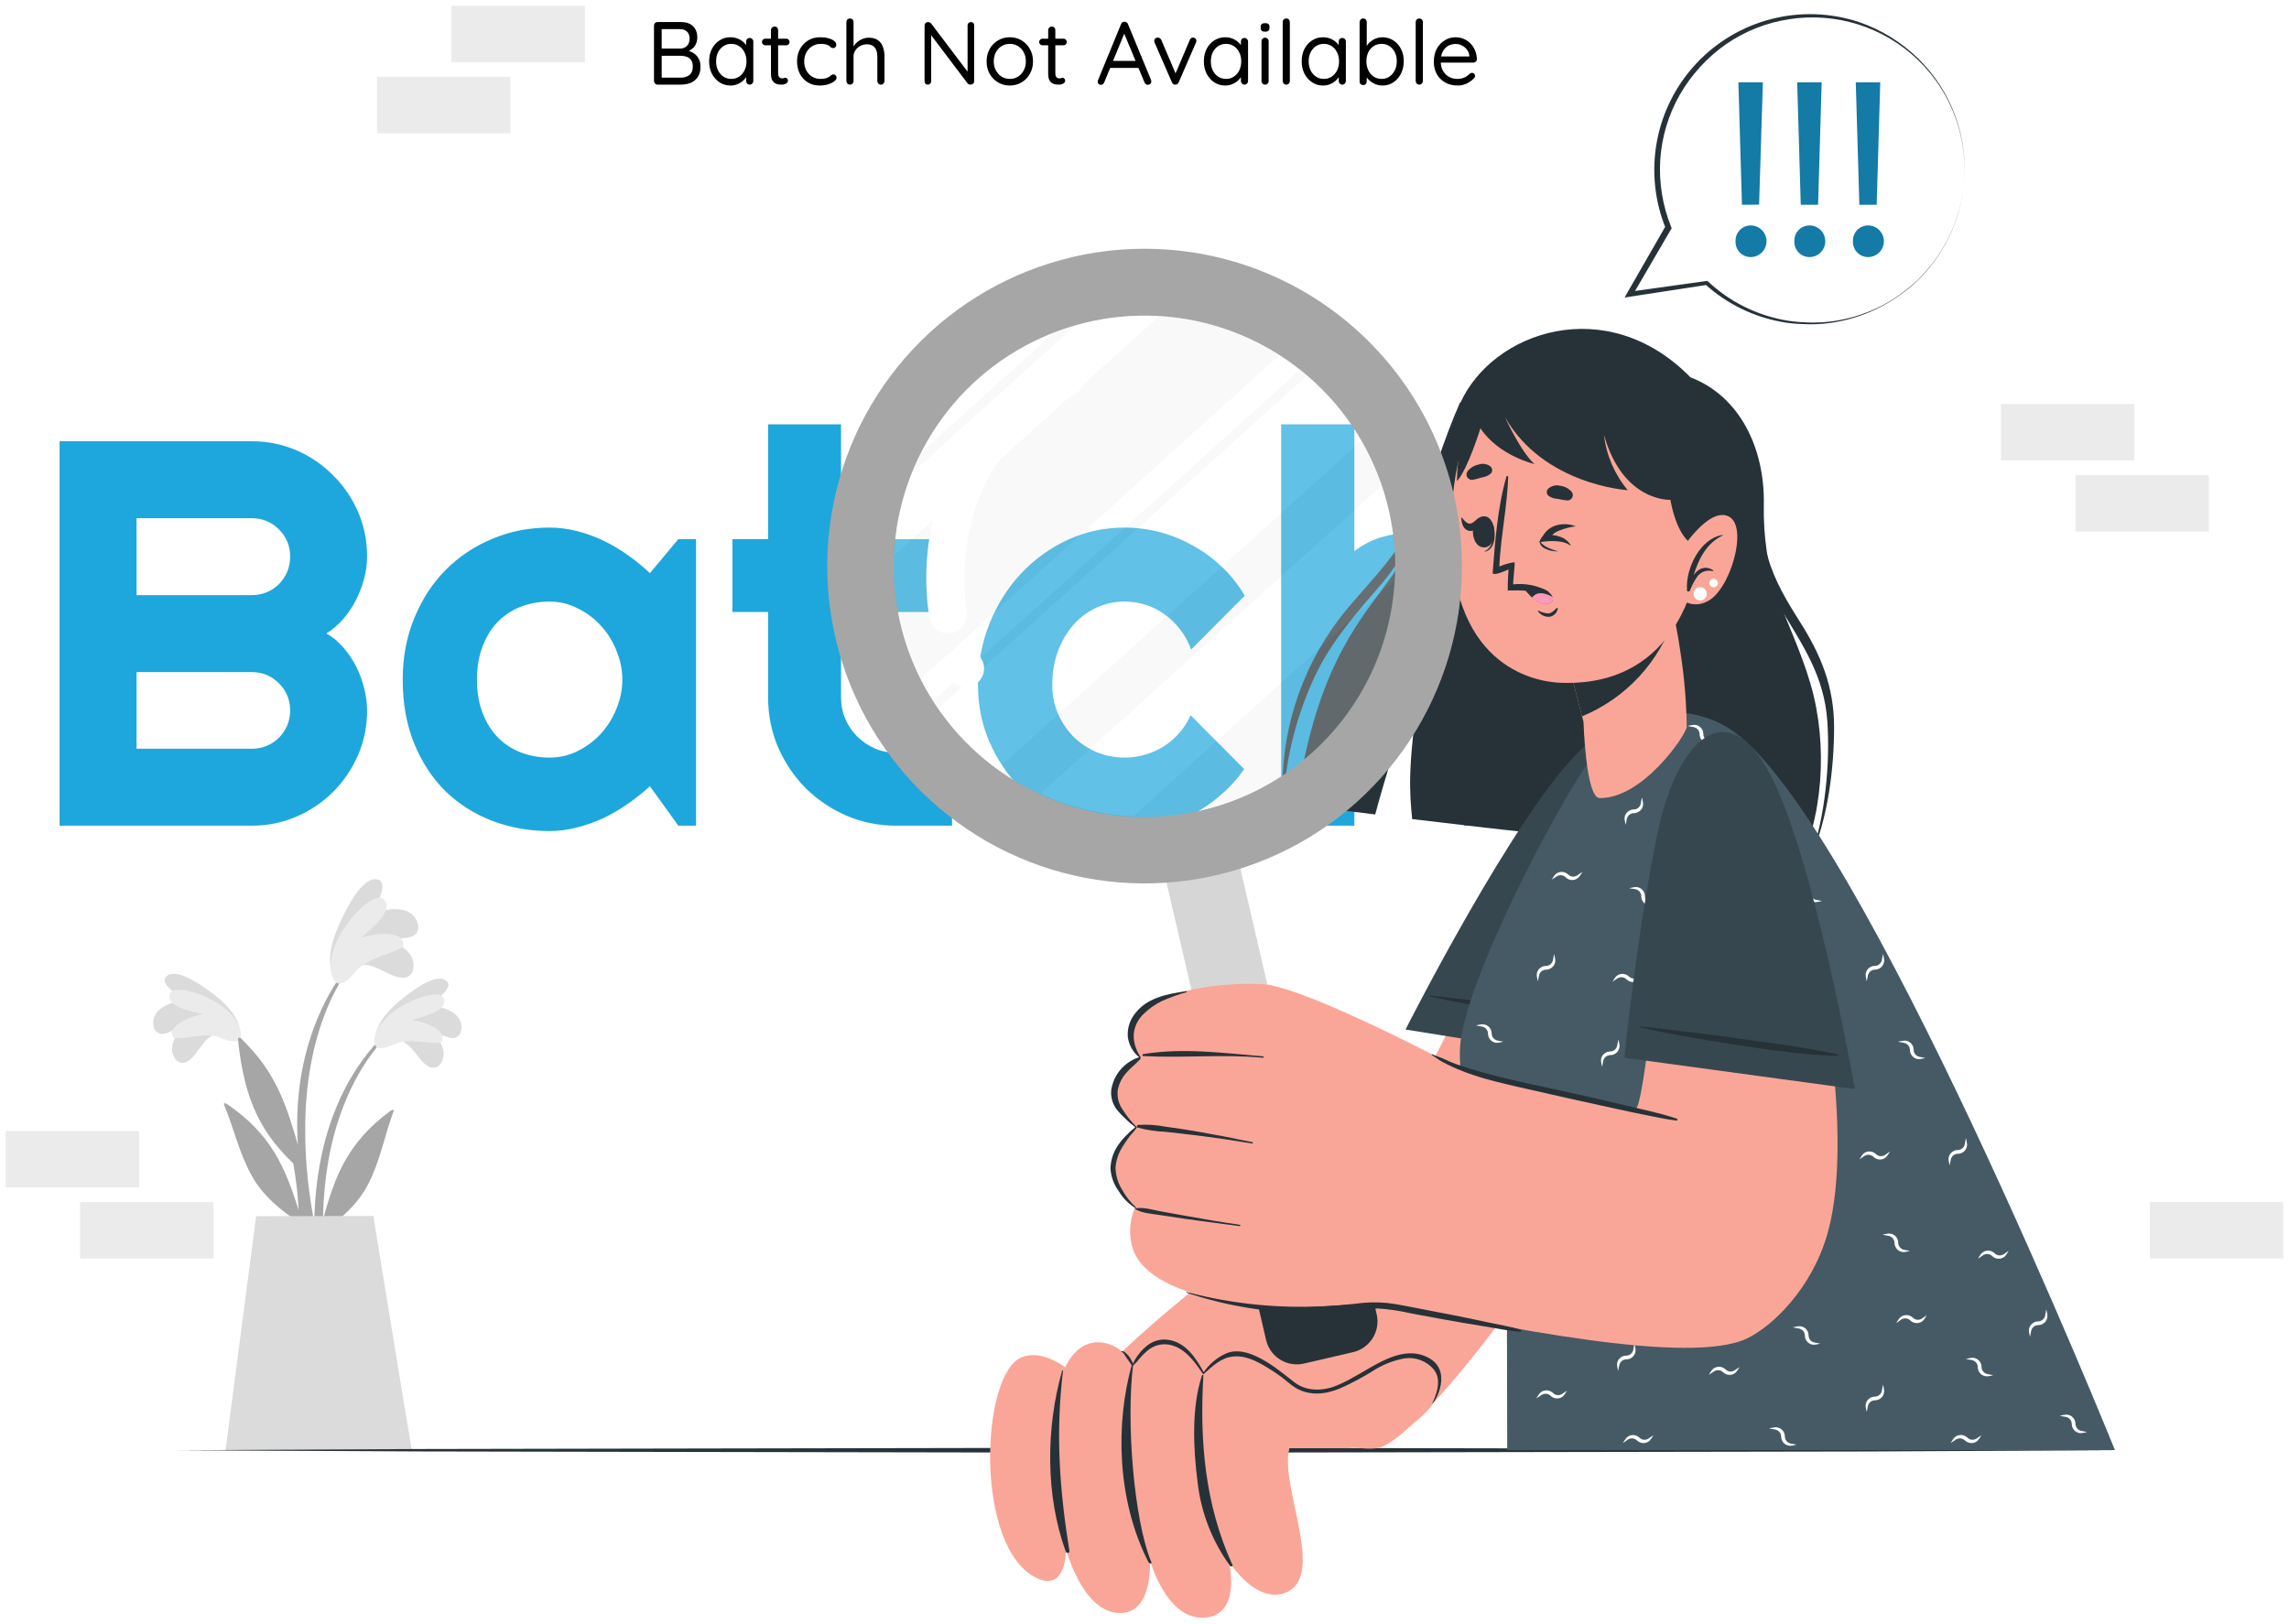 <!--
  - /*
  -  * Copyright (c) 2023 TechAxis.
  -  * All rights reserved.
  -  * Redistribution and use in source and binary forms, with or without modification, are not permitted.
  -  */
  -->

<svg width="351" height="249" viewBox="0 0 351 249" fill="none" xmlns="http://www.w3.org/2000/svg">
<path d="M56.295 108.954C56.295 111.393 55.829 113.682 54.897 115.82C53.965 117.958 52.691 119.836 51.073 121.453C49.484 123.043 47.62 124.303 45.482 125.235C43.344 126.167 41.055 126.633 38.616 126.633H9.136V67.675H38.616C41.055 67.675 43.344 68.141 45.482 69.073C47.62 70.004 49.484 71.279 51.073 72.896C52.691 74.486 53.965 76.35 54.897 78.488C55.829 80.626 56.295 82.915 56.295 85.354C56.295 86.45 56.144 87.574 55.843 88.725C55.541 89.877 55.116 90.987 54.568 92.056C54.02 93.125 53.362 94.098 52.595 94.975C51.827 95.852 50.977 96.578 50.045 97.154C51.005 97.675 51.868 98.387 52.636 99.292C53.403 100.169 54.061 101.142 54.609 102.211C55.157 103.28 55.569 104.404 55.843 105.583C56.144 106.734 56.295 107.858 56.295 108.954ZM20.936 114.833H38.616C39.438 114.833 40.205 114.683 40.918 114.381C41.631 114.08 42.247 113.668 42.768 113.148C43.316 112.599 43.741 111.969 44.043 111.256C44.344 110.544 44.495 109.776 44.495 108.954C44.495 108.132 44.344 107.364 44.043 106.652C43.741 105.939 43.316 105.322 42.768 104.801C42.247 104.253 41.631 103.828 40.918 103.527C40.205 103.225 39.438 103.075 38.616 103.075H20.936V114.833ZM20.936 91.275H38.616C39.438 91.275 40.205 91.124 40.918 90.822C41.631 90.521 42.247 90.11 42.768 89.589C43.316 89.041 43.741 88.41 44.043 87.698C44.344 86.957 44.495 86.176 44.495 85.354C44.495 84.532 44.344 83.764 44.043 83.052C43.741 82.339 43.316 81.722 42.768 81.201C42.247 80.653 41.631 80.228 40.918 79.927C40.205 79.625 39.438 79.475 38.616 79.475H20.936V91.275ZM106.733 126.633H104.019L99.661 120.589C98.592 121.549 97.455 122.453 96.249 123.303C95.07 124.125 93.823 124.852 92.507 125.482C91.192 126.085 89.835 126.565 88.437 126.921C87.066 127.277 85.668 127.456 84.243 127.456C81.146 127.456 78.227 126.935 75.486 125.893C72.772 124.852 70.388 123.344 68.332 121.371C66.303 119.37 64.7 116.93 63.521 114.052C62.343 111.174 61.753 107.899 61.753 104.226C61.753 100.799 62.343 97.661 63.521 94.81C64.7 91.932 66.303 89.466 68.332 87.41C70.388 85.354 72.772 83.764 75.486 82.64C78.227 81.489 81.146 80.914 84.243 80.914C85.668 80.914 87.08 81.092 88.478 81.448C89.876 81.804 91.233 82.298 92.548 82.928C93.864 83.559 95.111 84.299 96.29 85.148C97.496 85.998 98.62 86.916 99.661 87.903L104.019 82.682H106.733V126.633ZM95.426 104.226C95.426 102.691 95.125 101.211 94.522 99.785C93.946 98.333 93.151 97.058 92.137 95.962C91.123 94.838 89.931 93.947 88.56 93.289C87.217 92.604 85.778 92.261 84.243 92.261C82.708 92.261 81.255 92.522 79.885 93.043C78.542 93.563 77.363 94.331 76.349 95.345C75.362 96.359 74.581 97.62 74.006 99.127C73.43 100.608 73.142 102.307 73.142 104.226C73.142 106.144 73.43 107.858 74.006 109.365C74.581 110.845 75.362 112.092 76.349 113.107C77.363 114.121 78.542 114.888 79.885 115.409C81.255 115.93 82.708 116.19 84.243 116.19C85.778 116.19 87.217 115.861 88.56 115.203C89.931 114.518 91.123 113.627 92.137 112.531C93.151 111.407 93.946 110.133 94.522 108.707C95.125 107.255 95.426 105.761 95.426 104.226ZM137.477 126.633C134.764 126.633 132.214 126.126 129.83 125.112C127.445 124.07 125.348 122.659 123.539 120.877C121.758 119.068 120.346 116.971 119.304 114.587C118.29 112.202 117.783 109.653 117.783 106.939V93.865H112.315V82.682H117.783V65.084H128.966V82.682H145.988V93.865H128.966V106.939C128.966 108.118 129.186 109.228 129.624 110.27C130.063 111.284 130.666 112.175 131.433 112.942C132.201 113.71 133.105 114.326 134.147 114.792C135.188 115.231 136.298 115.45 137.477 115.45H145.988V126.633H137.477ZM190.875 91.357L182.652 99.621C182.241 98.47 181.679 97.442 180.967 96.537C180.254 95.605 179.446 94.824 178.541 94.194C177.664 93.563 176.705 93.084 175.663 92.755C174.621 92.426 173.552 92.261 172.456 92.261C170.921 92.261 169.468 92.576 168.098 93.207C166.755 93.837 165.576 94.728 164.562 95.879C163.575 97.003 162.794 98.346 162.218 99.909C161.643 101.471 161.355 103.198 161.355 105.089C161.355 106.624 161.643 108.063 162.218 109.406C162.794 110.749 163.575 111.928 164.562 112.942C165.576 113.956 166.755 114.751 168.098 115.327C169.468 115.902 170.921 116.19 172.456 116.19C173.552 116.19 174.608 116.039 175.622 115.738C176.636 115.436 177.582 115.012 178.459 114.463C179.363 113.888 180.158 113.202 180.843 112.408C181.556 111.585 182.132 110.681 182.57 109.694L190.793 117.958C189.752 119.438 188.546 120.768 187.175 121.946C185.832 123.125 184.366 124.125 182.776 124.948C181.213 125.77 179.555 126.387 177.801 126.798C176.074 127.236 174.292 127.456 172.456 127.456C169.359 127.456 166.44 126.88 163.699 125.729C160.985 124.55 158.6 122.947 156.545 120.918C154.516 118.89 152.913 116.519 151.734 113.805C150.555 111.092 149.966 108.186 149.966 105.089C149.966 101.718 150.555 98.566 151.734 95.633C152.913 92.7 154.516 90.151 156.545 87.985C158.6 85.793 160.985 84.066 163.699 82.805C166.44 81.544 169.359 80.914 172.456 80.914C174.292 80.914 176.088 81.147 177.842 81.613C179.624 82.079 181.309 82.764 182.899 83.668C184.516 84.545 185.996 85.628 187.34 86.916C188.71 88.205 189.889 89.685 190.875 91.357ZM207.682 126.633H196.457V65.084H207.682V84.532C209.025 83.518 210.409 82.805 211.834 82.394C213.259 81.955 214.712 81.736 216.192 81.736C218.906 81.736 221.455 82.257 223.84 83.298C226.224 84.312 228.294 85.724 230.048 87.533C231.83 89.315 233.228 91.412 234.242 93.824C235.283 96.208 235.804 98.757 235.804 101.471V126.633H224.498V101.471H224.58C224.58 100.32 224.36 99.237 223.922 98.223C223.483 97.181 222.88 96.277 222.113 95.509C221.345 94.742 220.455 94.139 219.44 93.7C218.426 93.262 217.344 93.043 216.192 93.043C215.014 93.043 213.904 93.262 212.862 93.7C211.82 94.139 210.916 94.742 210.148 95.509C209.381 96.277 208.778 97.181 208.339 98.223C207.901 99.237 207.682 100.32 207.682 101.471V126.633Z" fill="#1EA7DC"/>
<path d="M59.162 158.438C48.594 168.782 46.802 184.789 49.042 198.81C49.104 199.126 49.598 199.041 49.598 198.74C49.598 195.55 49.498 192.39 49.506 189.238C49.568 189.091 49.614 188.952 49.676 188.813C52.434 186.805 54.99 184.549 56.535 181.459C58.304 177.983 59 174.074 60.344 170.443C60.475 170.096 60.104 170.196 59.857 170.381C53.43 175.117 51.36 180.223 49.537 187.037C49.573 183.471 49.948 179.917 50.657 176.422C52.047 169.956 54.79 163.537 59.44 158.74C59.48 158.703 59.504 158.652 59.506 158.597C59.508 158.543 59.489 158.49 59.452 158.45C59.415 158.41 59.364 158.386 59.309 158.384C59.255 158.382 59.202 158.402 59.162 158.438Z" fill="#A6A6A6"/>
<path d="M61.168 159.644C62.984 159.705 64.127 162.61 65.541 163.46C65.689 163.581 65.862 163.669 66.047 163.719C66.233 163.768 66.426 163.779 66.615 163.749C66.805 163.719 66.986 163.65 67.147 163.545C67.308 163.441 67.445 163.304 67.549 163.143C68.955 161.181 67.024 158.763 65.232 157.411C66.529 157.944 67.603 158.879 69.001 159.149C69.18 159.206 69.369 159.224 69.555 159.202C69.741 159.181 69.921 159.119 70.082 159.023C70.242 158.927 70.381 158.797 70.487 158.643C70.594 158.489 70.667 158.314 70.701 158.129C71.311 155.457 67.966 154.267 65.664 154.213C66.777 153.44 69.975 151.331 68.275 150.296C66.576 149.261 62.806 152.266 61.585 153.255C59.785 154.715 57.646 156.893 57.561 159.172C57.422 161.837 59.747 160.2 61.168 159.644Z" fill="#DBDBDB"/>
<path d="M60.621 160.091C62.938 159.033 67.411 160.555 67.79 159.674C68.562 157.882 64.993 156.654 63.062 156.414C64.839 155.935 68.238 155.171 68.137 153.463C68.006 151.37 62.923 153.17 60.343 155.14C57.106 157.627 57.121 160.03 57.662 160.509C58.396 161.165 60.234 160.261 60.621 160.091Z" fill="#EBEBEB"/>
<path d="M35.089 157.411C46.043 167.345 48.43 183.274 46.73 197.373C46.73 197.689 46.189 197.628 46.182 197.326C46.058 194.136 46.035 190.969 45.904 187.824L45.726 187.4C42.898 185.507 40.272 183.336 38.588 180.292C36.688 176.893 35.846 173.008 34.362 169.431C34.223 169.091 34.594 169.176 34.841 169.346C41.446 173.842 43.694 178.863 45.795 185.607C45.613 182.044 45.096 178.506 44.25 175.039C42.613 168.628 39.615 162.324 34.795 157.704C34.64 157.511 34.903 157.233 35.089 157.411Z" fill="#A6A6A6"/>
<path d="M33.152 158.693C31.337 158.825 30.309 161.783 28.926 162.672C28.783 162.799 28.614 162.894 28.431 162.951C28.248 163.009 28.055 163.027 27.865 163.004C27.674 162.981 27.491 162.919 27.326 162.82C27.162 162.722 27.02 162.589 26.91 162.432C25.435 160.524 27.265 158.037 29.027 156.615C27.752 157.202 26.709 158.16 25.326 158.492C25.148 158.557 24.958 158.583 24.769 158.567C24.58 158.552 24.397 158.495 24.232 158.402C24.066 158.309 23.923 158.181 23.812 158.027C23.701 157.873 23.625 157.697 23.588 157.511C22.87 154.862 26.176 153.548 28.471 153.402C27.327 152.675 24.052 150.69 25.713 149.593C27.374 148.496 31.252 151.354 32.511 152.297C34.365 153.687 36.59 155.781 36.752 158.06C36.961 160.748 34.573 159.195 33.152 158.693Z" fill="#DBDBDB"/>
<path d="M33.69 159.118C31.334 158.152 26.923 159.844 26.514 158.979C25.679 157.218 29.194 155.889 31.149 155.541C29.357 155.132 25.934 154.491 25.973 152.784C26.019 150.69 31.172 152.289 33.822 154.166C37.151 156.53 37.221 158.925 36.703 159.427C35.962 160.115 34.084 159.28 33.69 159.118Z" fill="#EBEBEB"/>
<path d="M46.291 183.653C47.034 188.968 48.172 194.22 49.697 199.366C49.72 199.467 49.78 199.555 49.867 199.611C49.953 199.667 50.058 199.688 50.159 199.667C50.261 199.647 50.35 199.588 50.408 199.503C50.466 199.417 50.488 199.313 50.47 199.211C49.752 194.375 48.438 189.617 47.72 184.781C46.93 179.882 46.648 174.914 46.878 169.957C47.334 161.799 49.551 153.116 54.873 146.735C54.997 146.581 54.742 146.372 54.626 146.511C43.965 158.941 45.665 174.174 45.673 175.542C44.128 170.397 42.583 164.495 36.897 159.257C36.65 159.033 36.457 159.141 36.503 159.528C37.515 169.099 40.165 174.051 45.719 179.142C45.858 180.687 46.051 182.17 46.291 183.653Z" fill="#A6A6A6"/>
<path d="M54.988 148.164C56.904 147.314 59.554 149.756 61.446 149.918C61.662 149.973 61.886 149.982 62.105 149.943C62.324 149.904 62.532 149.818 62.715 149.691C62.897 149.564 63.05 149.399 63.163 149.208C63.276 149.016 63.347 148.803 63.37 148.581C63.841 145.839 60.627 144.302 58.063 143.815C59.677 143.715 61.261 144.139 62.845 143.715C63.057 143.681 63.261 143.602 63.442 143.485C63.622 143.368 63.777 143.214 63.895 143.034C64.013 142.853 64.091 142.65 64.126 142.438C64.161 142.225 64.15 142.007 64.096 141.799C63.393 138.709 59.314 139.172 56.904 140.254C57.676 138.886 59.925 135.093 57.676 134.846C55.428 134.599 52.995 139.643 52.23 141.289C51.095 143.707 49.967 147.052 51.033 149.454C52.207 152.32 53.791 149.447 54.988 148.164Z" fill="#DBDBDB"/>
<path d="M54.639 148.89C56.524 146.627 61.924 145.955 61.87 144.85C61.77 142.61 57.451 143.127 55.335 143.853C56.926 142.463 60.07 139.952 59.105 138.229C57.915 136.128 53.542 140.547 51.866 143.9C49.757 148.11 50.986 150.59 51.781 150.814C52.878 151.13 54.331 149.269 54.639 148.89Z" fill="#EBEBEB"/>
<path d="M39.275 186.527L34.578 222.448H63.161C62.574 219.265 57.251 186.488 57.251 186.488L39.275 186.527Z" fill="#DBDBDB"/>
<path d="M318.259 81.52H338.715V72.876H318.259V81.52Z" fill="#EBEBEB"/>
<path d="M306.841 70.62H327.297V61.975H306.841V70.62Z" fill="#EBEBEB"/>
<path d="M12.282 193.008H32.738V184.364H12.282V193.008Z" fill="#EBEBEB"/>
<path d="M0.876 182.108H21.332V173.464H0.876V182.108Z" fill="#EBEBEB"/>
<path d="M329.669 193H350.125V184.356H329.669V193Z" fill="#EBEBEB"/>
<path d="M89.683 0.894H69.227V9.538H89.683V0.894Z" fill="#EBEBEB"/>
<path d="M78.264 11.794H57.809V20.438H78.264V11.794Z" fill="#EBEBEB"/>
<path d="M27.137 222.417L64.225 222.232L101.313 222.162L175.496 222.031L249.672 222.162L286.768 222.232L323.856 222.417L286.768 222.61L249.672 222.672L175.496 222.804L101.313 222.672L64.225 222.603L27.137 222.417Z" fill="#263238"/>
<path d="M198.888 122.555C198.861 122.732 198.896 122.913 198.988 123.066C199.079 123.22 199.221 123.337 199.39 123.397C200.201 123.521 201.19 123.652 202.287 123.807C205.554 116.715 208.892 111.13 207.949 113.339C206.509 116.81 205.565 120.467 205.145 124.201C206.419 124.371 209.394 124.734 210.877 124.911C214.291 112.258 218.053 102.957 217.613 105.877C215.821 117.658 216.138 121.505 216.547 125.622C230.398 127.306 248.591 129.299 261.777 130.435C263.933 123.482 265.949 115.881 266.134 116.437C267.579 120.57 267.548 126.41 267.185 130.891C271.387 131.223 274.755 131.401 276.818 131.401C276.818 131.401 278.363 125.514 278.641 123.567C279.468 118.586 279.421 113.499 278.502 108.534C277.552 103.467 275.528 98.909 273.635 94.251C273.63 94.222 273.622 94.194 273.612 94.166C272.357 91.114 271.455 87.928 270.924 84.672C270.919 84.646 270.919 84.62 270.924 84.594C270.571 82.219 270.418 79.819 270.468 77.418C270.638 68.627 266.698 60.724 259.213 57.866C246.428 44.803 228.869 50.797 223.909 61.844C221.97 66.796 220.046 73.262 218.37 78.244C218.375 78.253 218.377 78.262 218.377 78.271C218.377 78.281 218.375 78.29 218.37 78.299C217.738 80.253 216.987 82.167 216.122 84.031C211.526 92.93 202.673 97.518 198.888 122.555Z" fill="#263238"/>
<path d="M262.295 60.462C267.092 63.636 269.827 67.97 270.02 74.413C270.144 78.167 270.02 81.821 271.078 85.429C272.137 89.152 274.053 92.289 276.038 95.417C279.182 100.392 281.252 105.275 281.245 111.578C281.237 117.882 280.287 125.483 277.745 131.269C277.745 131.308 277.683 131.269 277.699 131.269C279.862 125.36 280.65 117.032 280.209 110.651C279.723 103.637 276.447 99.017 273.156 93.478C270.505 89.082 269.038 84.072 268.9 78.94C268.807 75.757 269.147 72.474 268.22 69.415C267.123 65.769 264.497 63.304 261.87 61.103C261.522 60.786 261.932 60.222 262.295 60.462Z" fill="#263238"/>
<path d="M206.679 93.247C210.681 88.542 214.768 84.579 217.41 78.569C219.812 73.092 221.427 67.244 223.86 61.782C223.86 61.69 224.022 61.736 223.984 61.837C220.121 71.57 218.638 81.566 211.886 89.5C208.209 93.811 204.571 97.789 201.929 103.081C199.227 108.661 197.537 114.677 196.938 120.848C196.938 121.065 196.652 121.034 196.652 120.848C196.649 110.756 200.199 100.984 206.679 93.247Z" fill="#263238"/>
<path d="M167.778 213.132C167.778 213.132 205.067 223.174 211.232 222.093C217.396 221.011 238.208 193 242.827 182.842C247.447 172.683 255.118 122.146 253.642 116.584C252.167 111.022 244.45 110.944 237.937 125.282C231.425 139.62 216.029 171.138 213.287 173.734C210.544 176.329 164.773 210.443 167.778 213.132Z" fill="#F9A698"/>
<path d="M207.994 218.771C202.277 215.781 195.317 208.528 190.574 207.77C189.413 207.543 188.211 207.696 187.144 208.205C186.077 208.714 185.202 209.553 184.648 210.598C184.648 210.598 182.47 205.754 178.051 205.777C175.788 205.777 173.81 209.424 173.81 209.424C173.81 209.424 171.887 205.615 167.97 205.878C164.841 206.086 163.335 209.702 163.335 209.702C163.335 209.702 159.797 206.905 156.676 208.157C150.357 210.652 149.306 237.512 159.04 242.054C163.575 244.171 163.474 237.597 163.474 237.597C163.474 237.597 165.9 247.021 171.431 247.377C176.962 247.732 176.321 239.204 176.321 239.204C176.321 239.204 178.754 248.312 184.525 248.103C190.535 247.894 188.434 239.466 188.434 239.466C188.434 239.466 192.25 245.6 196.63 244.426C203.868 242.495 196.089 227.956 197.727 222.108H206.819L207.994 218.771Z" fill="#F9A698"/>
<path d="M199.747 213.054C205.409 215.418 211.867 206.48 217.692 208.559C225.247 211.255 218.264 220.579 206.815 222.093H197.723L199.747 213.054Z" fill="#F9A698"/>
<path d="M163.005 210.235C163.005 210.216 162.998 210.199 162.985 210.186C162.972 210.173 162.954 210.165 162.936 210.165C162.917 210.165 162.9 210.173 162.887 210.186C162.874 210.199 162.866 210.216 162.866 210.235C160.371 218.987 160.301 229.37 163.43 237.975C163.531 238.254 164.04 238.215 163.986 237.883C162.457 228.366 161.854 219.822 163.005 210.235Z" fill="#263238"/>
<path d="M173.757 209.269C173.757 209.161 173.595 209.138 173.564 209.269C171.038 218.308 171.247 229.996 176.059 239.497C176.222 239.822 176.701 239.945 176.538 239.559C173.842 233.008 172.676 217.914 173.757 209.269Z" fill="#263238"/>
<path d="M188.994 240.031C184.768 230.761 183.942 221.05 184.529 210.961C184.529 210.83 184.351 210.83 184.313 210.961C182.683 215.82 182.984 222.286 183.64 227.3C184.154 231.953 185.877 236.39 188.639 240.17C188.778 240.332 189.087 240.232 188.994 240.031Z" fill="#263238"/>
<path d="M218.137 207.848C214.429 206.612 210.621 209.578 207.5 211.239C206.501 211.834 205.448 212.333 204.356 212.73C201.884 213.503 200.053 213.008 198.948 212.321C197.218 211.216 191.818 205.824 187.917 207.616C186.571 208.246 185.419 209.225 184.58 210.451C183.39 208.288 181.868 205.932 179.234 205.499C178.653 205.401 178.059 205.426 177.489 205.574C176.919 205.722 176.387 205.989 175.928 206.357C175.437 206.736 175 207.18 174.63 207.678C174.263 208.125 173.961 208.622 173.734 209.153C173.733 209.135 173.733 209.117 173.734 209.099L173.649 208.937L173.486 208.605C173.266 208.16 172.952 207.767 172.567 207.454C172.494 207.379 172.406 207.32 172.309 207.28C172.212 207.24 172.108 207.22 172.003 207.222C171.987 207.222 171.971 207.229 171.96 207.24C171.948 207.252 171.941 207.268 171.941 207.284C171.941 207.3 171.948 207.316 171.96 207.328C171.971 207.339 171.987 207.346 172.003 207.346C172.184 207.432 172.331 207.576 172.42 207.755C172.544 207.941 172.66 208.134 172.791 208.311C172.922 208.489 173.046 208.674 173.177 208.852L173.371 209.138L173.456 209.285C173.493 209.332 173.534 209.376 173.579 209.416C173.59 209.43 173.604 209.442 173.62 209.45C173.636 209.458 173.654 209.462 173.672 209.462C173.69 209.462 173.708 209.458 173.724 209.45C173.74 209.442 173.754 209.43 173.765 209.416C174.162 209.063 174.522 208.669 174.838 208.242C175.228 207.789 175.66 207.375 176.128 207.006C176.574 206.661 177.087 206.415 177.634 206.281C178.181 206.148 178.75 206.132 179.303 206.233C181.667 206.697 183.166 208.798 184.425 210.675C184.425 210.675 184.425 210.675 184.464 210.675C184.425 210.737 184.51 210.791 184.556 210.745C185.854 209.609 187.09 208.335 188.882 208.072C190.814 207.786 192.645 208.713 194.244 209.686C195.045 210.157 195.818 210.673 196.561 211.231C197.218 211.741 197.844 212.313 198.546 212.776C201.552 214.669 204.842 213.201 205.661 212.854C207.276 212.126 208.842 211.295 210.35 210.366C211.866 209.35 213.576 208.658 215.372 208.335C216.196 208.213 217.038 208.302 217.819 208.594C218.6 208.886 219.294 209.371 219.837 210.003C220.401 210.729 221.119 212.089 219.644 215.187C219.644 215.187 219.644 215.248 219.69 215.225C220.463 214.422 222.919 209.447 218.137 207.848Z" fill="#263238"/>
<path d="M250.715 163.522L215.527 157.898C215.527 157.898 232.337 124.61 242.434 114.954C252.399 105.421 257.25 115.186 255.783 129.91C254.16 146.233 250.715 163.522 250.715 163.522Z" fill="#37474F"/>
<path d="M249.571 156.971C248.582 156.739 247.57 156.592 246.581 156.368C245.592 156.144 244.642 156.005 243.669 155.858C241.683 155.549 239.69 155.271 237.705 155.001C233.781 154.46 229.856 153.865 225.917 153.456C223.676 153.208 221.452 152.869 219.204 152.683C219.134 152.683 219.126 152.791 219.204 152.807C223.105 153.718 227.075 154.352 231.031 155.039C234.986 155.727 238.879 156.283 242.819 156.708C243.924 156.831 245.036 156.971 246.141 157.025C247.245 157.079 248.42 157.187 249.555 157.202C249.586 157.204 249.616 157.194 249.639 157.174C249.663 157.154 249.677 157.125 249.679 157.094C249.681 157.063 249.671 157.033 249.65 157.01C249.63 156.987 249.601 156.973 249.571 156.971Z" fill="#263238"/>
<path d="M231.121 222.402H324.309C324.309 222.402 285.575 126.271 265.884 112.227C259.975 108.009 250.558 107.538 244.208 116.005C239.001 122.957 224.547 150.574 223.891 160.509C223.234 170.443 231.029 180.262 231.029 180.262L231.121 222.402Z" fill="#455A64"/>
<path d="M261.98 157.264C262.22 157.202 262.452 157.172 262.683 157.125C262.888 157.079 263.1 157.079 263.304 157.126C263.508 157.172 263.7 157.265 263.863 157.395C264.027 157.526 264.16 157.691 264.251 157.88C264.342 158.069 264.39 158.275 264.391 158.485C264.385 158.671 264.427 158.856 264.514 159.021C264.601 159.186 264.728 159.326 264.885 159.427C265.06 159.537 265.259 159.606 265.464 159.628C265.701 159.663 265.936 159.709 266.167 159.767C265.936 159.829 265.704 159.86 265.464 159.906C265.206 159.958 264.937 159.933 264.692 159.837C264.431 159.725 264.208 159.539 264.053 159.301C263.897 159.063 263.816 158.784 263.819 158.5C263.815 158.315 263.763 158.133 263.67 157.972C263.577 157.812 263.445 157.677 263.286 157.581C263.102 157.481 262.9 157.42 262.691 157.403C262.452 157.357 262.22 157.326 261.98 157.264Z" fill="white"/>
<path d="M226.332 157.264C226.564 157.202 226.796 157.172 227.027 157.125C227.232 157.079 227.444 157.079 227.648 157.126C227.852 157.172 228.043 157.265 228.207 157.395C228.371 157.526 228.504 157.691 228.595 157.88C228.686 158.069 228.734 158.275 228.735 158.485C228.73 158.672 228.774 158.857 228.862 159.022C228.95 159.187 229.079 159.326 229.237 159.427C229.411 159.54 229.61 159.609 229.816 159.628C230.048 159.674 230.28 159.698 230.511 159.767C230.28 159.829 230.048 159.86 229.816 159.906C229.557 159.956 229.289 159.932 229.044 159.837C228.784 159.723 228.563 159.536 228.408 159.298C228.253 159.061 228.171 158.784 228.171 158.5C228.166 158.315 228.115 158.133 228.022 157.972C227.929 157.812 227.797 157.677 227.638 157.581C227.454 157.48 227.251 157.419 227.043 157.403C226.796 157.357 226.564 157.326 226.332 157.264Z" fill="white"/>
<path d="M274.926 203.568C275.158 203.506 275.397 203.475 275.629 203.429C275.833 203.385 276.045 203.388 276.248 203.436C276.451 203.484 276.641 203.578 276.804 203.708C276.966 203.839 277.098 204.005 277.189 204.193C277.279 204.381 277.327 204.587 277.328 204.796C277.326 204.983 277.371 205.167 277.459 205.332C277.547 205.496 277.674 205.636 277.83 205.739C278.006 205.846 278.204 205.913 278.41 205.932C278.642 205.978 278.881 206.009 279.113 206.071C278.881 206.14 278.642 206.171 278.41 206.218C278.15 206.266 277.882 206.239 277.637 206.14C277.376 206.028 277.153 205.842 276.996 205.604C276.84 205.367 276.756 205.089 276.757 204.804C276.755 204.619 276.705 204.437 276.612 204.277C276.518 204.117 276.384 203.984 276.224 203.892C276.045 203.788 275.843 203.727 275.636 203.715C275.397 203.668 275.158 203.638 274.926 203.568Z" fill="white"/>
<path d="M291.039 159.767C291.271 159.698 291.51 159.674 291.742 159.628C291.946 159.582 292.158 159.582 292.362 159.628C292.566 159.675 292.756 159.767 292.92 159.898C293.083 160.029 293.215 160.194 293.305 160.383C293.396 160.572 293.442 160.778 293.442 160.988C293.439 161.174 293.483 161.359 293.571 161.524C293.659 161.688 293.787 161.828 293.944 161.93C294.117 162.042 294.317 162.109 294.523 162.123C294.755 162.177 294.994 162.2 295.226 162.27C294.994 162.332 294.755 162.363 294.523 162.409C294.264 162.461 293.996 162.437 293.751 162.34C293.489 162.228 293.266 162.041 293.11 161.804C292.953 161.566 292.87 161.288 292.87 161.003C292.868 160.817 292.819 160.634 292.725 160.473C292.632 160.312 292.498 160.178 292.337 160.084C292.156 159.983 291.956 159.922 291.75 159.906C291.51 159.829 291.271 159.829 291.039 159.767Z" fill="white"/>
<path d="M249.844 136.213C250.083 136.152 250.315 136.121 250.547 136.074C250.804 136.018 251.072 136.037 251.319 136.128C251.587 136.228 251.819 136.408 251.983 136.642C252.147 136.877 252.236 137.155 252.238 137.442C252.238 137.628 252.283 137.812 252.371 137.976C252.459 138.141 252.586 138.281 252.741 138.384C252.918 138.488 253.115 138.554 253.32 138.577C253.56 138.624 253.791 138.654 254.023 138.716C253.791 138.786 253.56 138.809 253.32 138.863C253.06 138.908 252.793 138.881 252.548 138.786C252.282 138.673 252.058 138.483 251.902 138.24C251.746 137.998 251.667 137.714 251.675 137.426C251.671 137.241 251.62 137.061 251.527 136.901C251.434 136.741 251.301 136.608 251.142 136.515C250.96 136.408 250.757 136.345 250.547 136.329C250.315 136.306 250.083 136.283 249.844 136.213Z" fill="white"/>
<path d="M275.203 135.68C275.435 135.619 275.667 135.588 275.906 135.541C276.164 135.487 276.431 135.506 276.679 135.595C276.946 135.697 277.178 135.876 277.343 136.11C277.508 136.344 277.6 136.622 277.606 136.909C277.602 137.096 277.646 137.28 277.734 137.445C277.822 137.61 277.951 137.75 278.108 137.851C278.283 137.96 278.482 138.026 278.687 138.044C278.919 138.091 279.151 138.122 279.39 138.183C279.151 138.253 278.919 138.284 278.687 138.33C278.428 138.379 278.159 138.352 277.915 138.253C277.653 138.141 277.43 137.954 277.274 137.717C277.117 137.479 277.034 137.201 277.034 136.916C277.031 136.731 276.981 136.55 276.887 136.391C276.794 136.231 276.661 136.098 276.501 136.005C276.322 135.9 276.121 135.839 275.914 135.827C275.675 135.79 275.437 135.741 275.203 135.68Z" fill="white"/>
<path d="M258.789 111.339C259.021 111.277 259.26 111.246 259.492 111.2C259.696 111.153 259.908 111.153 260.112 111.2C260.316 111.247 260.506 111.339 260.67 111.469C260.833 111.6 260.965 111.766 261.055 111.955C261.146 112.143 261.192 112.35 261.192 112.559C261.187 112.746 261.231 112.931 261.319 113.096C261.407 113.261 261.536 113.401 261.694 113.502C261.868 113.613 262.067 113.682 262.273 113.702C262.505 113.749 262.744 113.772 262.976 113.842C262.744 113.903 262.505 113.934 262.273 113.981C262.014 114.032 261.746 114.008 261.501 113.911C261.239 113.799 261.016 113.613 260.86 113.375C260.703 113.138 260.62 112.859 260.62 112.575C260.618 112.388 260.569 112.206 260.475 112.044C260.382 111.883 260.248 111.749 260.087 111.655C259.906 111.554 259.706 111.493 259.5 111.478C259.26 111.431 259.021 111.4 258.789 111.339Z" fill="white"/>
<path d="M243.621 176.638C243.853 176.577 244.085 176.546 244.316 176.499C244.574 176.443 244.842 176.461 245.089 176.553C245.357 176.652 245.59 176.829 245.755 177.062C245.921 177.295 246.011 177.573 246.016 177.859C246.012 178.046 246.056 178.231 246.144 178.396C246.231 178.561 246.36 178.701 246.518 178.801C246.692 178.914 246.891 178.983 247.097 179.002C247.329 179.049 247.561 179.08 247.793 179.141C247.561 179.211 247.329 179.234 247.097 179.28C246.838 179.331 246.571 179.306 246.325 179.211C246.065 179.097 245.845 178.91 245.69 178.673C245.535 178.435 245.452 178.158 245.452 177.874C245.448 177.689 245.396 177.507 245.303 177.347C245.21 177.186 245.078 177.051 244.919 176.955C244.735 176.855 244.533 176.795 244.324 176.778C244.085 176.731 243.853 176.708 243.621 176.638Z" fill="white"/>
<path d="M271.293 219.072C271.525 219.003 271.764 218.972 271.996 218.926C272.2 218.882 272.412 218.884 272.615 218.933C272.818 218.981 273.008 219.074 273.171 219.205C273.334 219.336 273.465 219.502 273.556 219.69C273.647 219.878 273.694 220.084 273.695 220.293C273.693 220.479 273.738 220.664 273.826 220.828C273.914 220.993 274.042 221.133 274.198 221.235C274.372 221.346 274.571 221.413 274.777 221.428C275.009 221.475 275.248 221.506 275.48 221.568C275.248 221.637 275.009 221.668 274.777 221.714C274.517 221.763 274.249 221.736 274.004 221.637C273.742 221.526 273.519 221.34 273.362 221.102C273.205 220.864 273.123 220.585 273.124 220.301C273.123 220.115 273.073 219.934 272.979 219.774C272.886 219.614 272.752 219.481 272.591 219.389C272.412 219.284 272.211 219.223 272.004 219.211C271.741 219.165 271.502 219.134 271.293 219.072Z" fill="white"/>
<path d="M257.66 196.268C257.892 196.206 258.124 196.175 258.355 196.129C258.613 196.076 258.88 196.095 259.128 196.183C259.397 196.283 259.629 196.462 259.795 196.696C259.96 196.93 260.051 197.209 260.055 197.496C260.051 197.683 260.096 197.868 260.184 198.033C260.271 198.198 260.4 198.337 260.557 198.439C260.732 198.549 260.931 198.615 261.136 198.632C261.368 198.678 261.6 198.709 261.839 198.771C261.6 198.84 261.368 198.864 261.136 198.918C260.877 198.961 260.61 198.935 260.364 198.84C260.104 198.726 259.884 198.539 259.729 198.302C259.574 198.065 259.491 197.787 259.491 197.504C259.486 197.319 259.435 197.139 259.341 196.98C259.248 196.82 259.116 196.687 258.958 196.592C258.778 196.483 258.573 196.422 258.363 196.415C258.162 196.361 257.892 196.337 257.66 196.268Z" fill="white"/>
<path d="M232.469 200.416C232.708 200.347 232.94 200.316 233.172 200.27C233.376 200.226 233.588 200.228 233.791 200.277C233.994 200.325 234.184 200.418 234.347 200.549C234.509 200.68 234.641 200.846 234.732 201.034C234.822 201.222 234.87 201.428 234.871 201.637C234.869 201.823 234.914 202.008 235.002 202.172C235.09 202.337 235.217 202.477 235.373 202.579C235.548 202.69 235.747 202.757 235.953 202.772C236.192 202.819 236.424 202.85 236.656 202.911C236.424 202.972 236.189 203.021 235.953 203.058C235.693 203.107 235.425 203.08 235.18 202.981C234.918 202.87 234.695 202.684 234.538 202.446C234.381 202.208 234.298 201.929 234.3 201.645C234.298 201.46 234.249 201.279 234.157 201.119C234.065 200.96 233.933 200.827 233.774 200.733C233.592 200.629 233.389 200.569 233.179 200.555C232.94 200.509 232.708 200.478 232.469 200.416Z" fill="white"/>
<path d="M269.254 177.195C269.486 177.133 269.717 177.102 269.949 177.055C270.154 177.012 270.366 177.015 270.569 177.063C270.773 177.111 270.963 177.204 271.127 177.335C271.29 177.466 271.422 177.631 271.514 177.819C271.605 178.007 271.654 178.214 271.656 178.423C271.653 178.61 271.697 178.794 271.785 178.959C271.873 179.124 272.001 179.264 272.159 179.365C272.333 179.475 272.532 179.542 272.738 179.558C272.97 179.605 273.201 179.636 273.433 179.697C273.201 179.767 272.97 179.79 272.738 179.844C272.478 179.892 272.211 179.865 271.965 179.767C271.706 179.653 271.485 179.466 271.33 179.229C271.175 178.991 271.093 178.714 271.092 178.431C271.087 178.246 271.036 178.066 270.943 177.906C270.85 177.747 270.718 177.614 270.559 177.519C270.379 177.412 270.174 177.351 269.965 177.341C269.748 177.287 269.486 177.264 269.254 177.195Z" fill="white"/>
<path d="M301.461 208.412C301.693 208.35 301.932 208.319 302.164 208.273C302.421 208.216 302.689 208.235 302.936 208.327C303.205 208.427 303.436 208.606 303.6 208.841C303.764 209.075 303.853 209.354 303.856 209.64C303.855 209.826 303.901 210.01 303.988 210.175C304.076 210.339 304.203 210.479 304.358 210.583C304.535 210.687 304.733 210.753 304.937 210.776C305.177 210.822 305.408 210.853 305.64 210.915C305.408 210.984 305.177 211.007 304.937 211.062C304.732 211.099 304.521 211.091 304.319 211.037C304.117 210.983 303.93 210.885 303.771 210.75C303.612 210.614 303.485 210.445 303.399 210.255C303.314 210.064 303.272 209.857 303.276 209.648C303.275 209.463 303.225 209.281 303.132 209.121C303.038 208.961 302.904 208.828 302.743 208.736C302.565 208.629 302.364 208.565 302.156 208.551C301.932 208.497 301.693 208.497 301.461 208.412Z" fill="white"/>
<path d="M288.676 189.354C288.908 189.292 289.147 189.261 289.379 189.215C289.583 189.171 289.795 189.174 289.998 189.222C290.201 189.27 290.391 189.363 290.554 189.494C290.716 189.625 290.848 189.791 290.939 189.979C291.029 190.167 291.077 190.373 291.078 190.582C291.075 190.769 291.119 190.954 291.207 191.119C291.295 191.284 291.423 191.423 291.58 191.525C291.754 191.637 291.953 191.703 292.16 191.718C292.392 191.764 292.631 191.795 292.863 191.857C292.631 191.926 292.392 191.957 292.16 192.004C291.9 192.053 291.632 192.026 291.387 191.926C291.125 191.815 290.902 191.629 290.745 191.391C290.588 191.153 290.505 190.875 290.507 190.59C290.505 190.405 290.455 190.223 290.362 190.063C290.268 189.903 290.134 189.77 289.974 189.678C289.795 189.574 289.593 189.513 289.386 189.501C289.147 189.454 288.908 189.423 288.676 189.354Z" fill="white"/>
<path d="M315.852 217.126C316.091 217.064 316.323 217.033 316.555 216.987C316.759 216.943 316.97 216.945 317.174 216.994C317.377 217.042 317.567 217.135 317.729 217.266C317.892 217.397 318.024 217.563 318.115 217.751C318.205 217.939 318.253 218.145 318.254 218.354C318.252 218.541 318.297 218.725 318.385 218.889C318.472 219.054 318.6 219.194 318.756 219.296C318.931 219.407 319.13 219.474 319.336 219.489C319.575 219.536 319.807 219.567 320.039 219.629C319.807 219.689 319.572 219.738 319.336 219.775C319.076 219.824 318.808 219.797 318.563 219.698C318.301 219.587 318.078 219.401 317.923 219.163C317.767 218.925 317.686 218.646 317.69 218.362C317.685 218.177 317.634 217.997 317.541 217.837C317.447 217.678 317.315 217.545 317.157 217.45C316.975 217.347 316.771 217.286 316.562 217.272C316.323 217.226 316.099 217.195 315.852 217.126Z" fill="white"/>
<path d="M251.982 149.369C251.866 149.578 251.719 149.763 251.588 149.964C251.475 150.141 251.325 150.291 251.147 150.402C250.969 150.513 250.768 150.582 250.56 150.605C250.351 150.628 250.14 150.604 249.943 150.535C249.745 150.465 249.565 150.352 249.417 150.203C249.288 150.068 249.126 149.969 248.948 149.915C248.769 149.86 248.579 149.853 248.397 149.894C248.195 149.939 248.007 150.032 247.849 150.165C247.658 150.307 247.459 150.438 247.254 150.559C247.378 150.35 247.517 150.165 247.648 149.964C247.799 149.742 248.011 149.568 248.258 149.462C248.519 149.359 248.805 149.335 249.079 149.393C249.354 149.45 249.605 149.587 249.803 149.786C249.937 149.915 250.102 150.008 250.282 150.055C250.462 150.102 250.651 150.103 250.831 150.057C251.031 150.002 251.216 149.901 251.371 149.763C251.619 149.632 251.804 149.485 251.982 149.369Z" fill="white"/>
<path d="M242.657 133.726C242.542 133.935 242.395 134.12 242.263 134.321C242.151 134.498 242.001 134.648 241.823 134.759C241.645 134.87 241.444 134.939 241.236 134.962C241.027 134.985 240.816 134.961 240.618 134.891C240.421 134.822 240.241 134.709 240.093 134.56C239.964 134.424 239.803 134.325 239.624 134.27C239.445 134.216 239.255 134.21 239.073 134.251C238.871 134.296 238.683 134.389 238.525 134.522C238.333 134.664 238.135 134.795 237.93 134.916C238.053 134.707 238.192 134.522 238.324 134.321C238.475 134.099 238.687 133.925 238.934 133.819C239.195 133.716 239.48 133.692 239.755 133.75C240.03 133.807 240.281 133.944 240.479 134.143C240.612 134.273 240.777 134.366 240.957 134.413C241.137 134.461 241.326 134.461 241.506 134.413C241.707 134.359 241.892 134.258 242.047 134.12C242.263 133.989 242.449 133.842 242.657 133.726Z" fill="white"/>
<path d="M289.834 176.6C289.71 176.816 289.571 177.002 289.44 177.195C289.293 177.419 289.087 177.598 288.845 177.712C288.589 177.824 288.305 177.857 288.03 177.808C287.755 177.758 287.501 177.628 287.3 177.434C287.17 177.301 287.008 177.203 286.83 177.149C286.651 177.095 286.462 177.087 286.28 177.125C286.078 177.171 285.89 177.263 285.732 177.396C285.531 177.527 285.345 177.674 285.137 177.79C285.253 177.581 285.399 177.396 285.531 177.195C285.679 176.973 285.888 176.799 286.133 176.693C286.395 176.593 286.679 176.571 286.953 176.628C287.227 176.686 287.479 176.821 287.678 177.017C287.81 177.147 287.974 177.24 288.152 177.287C288.331 177.335 288.519 177.335 288.698 177.288C288.9 177.235 289.087 177.137 289.246 177.002C289.463 176.87 289.648 176.724 289.834 176.6Z" fill="white"/>
<path d="M266.243 125.9C266.127 126.109 265.981 126.294 265.849 126.495C265.705 126.716 265.502 126.893 265.262 127.005C265.001 127.123 264.711 127.16 264.429 127.112C264.147 127.064 263.886 126.932 263.679 126.735C263.549 126.6 263.388 126.5 263.21 126.445C263.031 126.389 262.842 126.38 262.659 126.418C262.458 126.465 262.27 126.557 262.11 126.688C261.91 126.82 261.724 126.966 261.516 127.09C261.632 126.874 261.778 126.688 261.91 126.487C262.059 126.265 262.272 126.093 262.52 125.993C262.781 125.89 263.066 125.866 263.341 125.924C263.615 125.982 263.867 126.118 264.065 126.317C264.2 126.452 264.368 126.55 264.552 126.602C264.736 126.653 264.93 126.656 265.116 126.611C265.315 126.553 265.499 126.453 265.656 126.317C265.888 126.163 266.035 126.016 266.243 125.9Z" fill="white"/>
<path d="M249.88 114.344C249.764 114.552 249.617 114.738 249.486 114.938C249.34 115.16 249.138 115.339 248.899 115.456C248.637 115.573 248.347 115.609 248.065 115.559C247.782 115.51 247.522 115.377 247.315 115.178C247.187 115.043 247.025 114.943 246.846 114.889C246.668 114.835 246.478 114.828 246.296 114.869C246.093 114.913 245.905 115.005 245.747 115.139C245.546 115.271 245.361 115.417 245.152 115.533C245.268 115.325 245.415 115.139 245.546 114.938C245.696 114.715 245.908 114.54 246.157 114.436C246.418 114.334 246.703 114.31 246.978 114.367C247.252 114.425 247.504 114.562 247.702 114.761C247.835 114.891 247.999 114.985 248.18 115.032C248.36 115.079 248.549 115.079 248.729 115.031C248.93 114.976 249.115 114.876 249.27 114.738C249.486 114.606 249.664 114.459 249.88 114.344Z" fill="white"/>
<path d="M265.324 140.609C265.394 140.841 265.417 141.08 265.471 141.312C265.519 141.57 265.501 141.836 265.417 142.084C265.315 142.351 265.136 142.582 264.902 142.745C264.668 142.909 264.39 142.999 264.104 143.004C263.917 143.001 263.733 143.045 263.568 143.133C263.403 143.221 263.263 143.349 263.161 143.506C263.049 143.68 262.983 143.879 262.968 144.085C262.914 144.317 262.891 144.556 262.822 144.788C262.76 144.556 262.729 144.317 262.683 144.085C262.63 143.826 262.657 143.556 262.76 143.313C262.87 143.05 263.056 142.826 263.294 142.669C263.532 142.512 263.811 142.43 264.096 142.432C264.281 142.43 264.463 142.38 264.623 142.286C264.782 142.193 264.915 142.059 265.008 141.899C265.109 141.719 265.17 141.518 265.185 141.312C265.232 141.08 265.263 140.841 265.324 140.609Z" fill="white"/>
<path d="M259.752 181.76C259.813 181.992 259.844 182.232 259.891 182.463C259.934 182.668 259.932 182.879 259.884 183.082C259.835 183.286 259.742 183.476 259.611 183.638C259.48 183.801 259.315 183.933 259.126 184.023C258.938 184.114 258.732 184.162 258.523 184.163C258.337 184.159 258.152 184.204 257.987 184.292C257.822 184.38 257.682 184.508 257.581 184.665C257.472 184.84 257.406 185.039 257.388 185.244C257.341 185.476 257.311 185.716 257.249 185.947C257.179 185.716 257.148 185.476 257.102 185.244C257.053 184.985 257.08 184.717 257.179 184.472C257.291 184.21 257.478 183.988 257.715 183.831C257.953 183.674 258.231 183.591 258.516 183.591C258.701 183.59 258.883 183.54 259.043 183.447C259.203 183.353 259.335 183.219 259.427 183.058C259.532 182.879 259.593 182.678 259.605 182.471C259.651 182.232 259.705 181.992 259.752 181.76Z" fill="white"/>
<path d="M313.782 200.826C313.851 201.057 313.882 201.289 313.929 201.521C313.972 201.726 313.97 201.937 313.921 202.141C313.873 202.345 313.78 202.535 313.649 202.698C313.518 202.862 313.353 202.994 313.165 203.086C312.977 203.177 312.771 203.226 312.561 203.228C312.374 203.225 312.19 203.269 312.025 203.357C311.86 203.445 311.72 203.573 311.619 203.73C311.506 203.903 311.439 204.103 311.426 204.31C311.379 204.541 311.348 204.773 311.287 205.005C311.217 204.773 311.186 204.541 311.14 204.31C311.093 204.05 311.119 203.782 311.217 203.537C311.33 203.277 311.517 203.056 311.755 202.901C311.992 202.746 312.27 202.663 312.554 202.664C312.738 202.659 312.918 202.608 313.078 202.515C313.237 202.421 313.37 202.29 313.465 202.131C313.569 201.949 313.629 201.746 313.643 201.536C313.697 201.289 313.728 201.057 313.782 200.826Z" fill="white"/>
<path d="M288.755 146.31C288.817 146.542 288.848 146.774 288.894 147.013C288.948 147.271 288.93 147.538 288.84 147.786C288.738 148.053 288.559 148.285 288.325 148.45C288.091 148.615 287.813 148.707 287.527 148.713C287.34 148.709 287.155 148.753 286.99 148.841C286.825 148.929 286.686 149.058 286.584 149.215C286.476 149.39 286.409 149.589 286.391 149.794C286.345 150.026 286.314 150.258 286.252 150.497C286.183 150.258 286.159 150.026 286.105 149.794C286.067 149.589 286.076 149.377 286.13 149.176C286.184 148.974 286.282 148.787 286.417 148.628C286.553 148.468 286.722 148.342 286.912 148.256C287.103 148.171 287.31 148.129 287.519 148.133C287.704 148.13 287.885 148.08 288.045 147.986C288.205 147.893 288.337 147.76 288.431 147.6C288.539 147.423 288.6 147.221 288.608 147.013C288.662 146.774 288.686 146.542 288.755 146.31Z" fill="white"/>
<path d="M288.752 212.359C288.814 212.591 288.845 212.823 288.891 213.054C288.935 213.259 288.932 213.471 288.884 213.674C288.835 213.878 288.743 214.068 288.612 214.232C288.481 214.395 288.315 214.527 288.127 214.619C287.939 214.711 287.733 214.759 287.524 214.762C287.337 214.758 287.152 214.802 286.987 214.89C286.822 214.978 286.683 215.107 286.581 215.264C286.471 215.439 286.405 215.637 286.388 215.843C286.342 216.075 286.311 216.307 286.249 216.538C286.18 216.307 286.157 216.075 286.102 215.843C286.059 215.583 286.085 215.317 286.18 215.071C286.294 214.811 286.481 214.59 286.718 214.435C286.955 214.28 287.233 214.198 287.516 214.198C287.701 214.193 287.881 214.141 288.04 214.048C288.2 213.955 288.333 213.823 288.428 213.665C288.537 213.485 288.598 213.28 288.605 213.07C288.659 212.846 288.683 212.614 288.752 212.359Z" fill="white"/>
<path d="M301.461 174.545C301.531 174.777 301.554 175.016 301.6 175.248C301.647 175.452 301.647 175.664 301.6 175.868C301.553 176.071 301.461 176.262 301.33 176.426C301.2 176.589 301.034 176.721 300.845 176.811C300.656 176.901 300.45 176.948 300.241 176.947C300.054 176.945 299.87 176.989 299.705 177.077C299.54 177.165 299.4 177.293 299.298 177.45C299.186 177.623 299.12 177.823 299.105 178.029C299.051 178.261 299.028 178.5 298.958 178.732C298.896 178.5 298.866 178.261 298.819 178.029C298.767 177.77 298.793 177.5 298.897 177.256C299.006 176.995 299.191 176.772 299.428 176.615C299.664 176.458 299.942 176.375 300.225 176.376C300.412 176.374 300.594 176.324 300.755 176.231C300.917 176.137 301.051 176.004 301.145 175.843C301.246 175.662 301.306 175.462 301.322 175.256C301.369 175.016 301.423 174.777 301.461 174.545Z" fill="white"/>
<path d="M237.062 183.236C237.131 183.468 237.154 183.699 237.201 183.931C237.247 184.135 237.247 184.348 237.2 184.552C237.153 184.756 237.061 184.947 236.931 185.111C236.8 185.275 236.634 185.408 236.446 185.499C236.257 185.59 236.051 185.638 235.841 185.638C235.654 185.634 235.469 185.678 235.304 185.766C235.139 185.854 234.999 185.983 234.899 186.14C234.785 186.314 234.719 186.513 234.705 186.72C234.651 186.952 234.628 187.183 234.559 187.415C234.497 187.183 234.466 186.952 234.42 186.72C234.369 186.46 234.396 186.192 234.497 185.947C234.608 185.687 234.793 185.466 235.029 185.31C235.266 185.155 235.543 185.073 235.826 185.074C236.011 185.07 236.193 185.019 236.353 184.926C236.514 184.833 236.649 184.7 236.745 184.541C236.847 184.359 236.908 184.156 236.922 183.947C236.969 183.699 237 183.468 237.062 183.236Z" fill="white"/>
<path d="M238.317 146.31C238.375 146.542 238.422 146.777 238.456 147.013C238.513 147.27 238.497 147.537 238.41 147.786C238.308 148.053 238.129 148.285 237.895 148.45C237.661 148.615 237.383 148.707 237.097 148.713C236.91 148.708 236.725 148.752 236.56 148.84C236.394 148.928 236.255 149.057 236.154 149.215C236.042 149.388 235.975 149.588 235.961 149.794C235.907 150.026 235.884 150.258 235.814 150.497C235.752 150.258 235.721 150.026 235.675 149.794C235.623 149.535 235.647 149.267 235.745 149.022C235.857 148.76 236.043 148.537 236.281 148.381C236.518 148.224 236.797 148.141 237.081 148.141C237.267 148.138 237.449 148.087 237.61 147.994C237.771 147.901 237.905 147.768 238 147.608C238.102 147.427 238.162 147.227 238.178 147.021C238.224 146.774 238.255 146.542 238.317 146.31Z" fill="white"/>
<path d="M251.786 122.308C251.848 122.54 251.878 122.772 251.925 123.011C251.979 123.269 251.96 123.536 251.871 123.784C251.769 124.052 251.59 124.283 251.356 124.448C251.122 124.613 250.844 124.705 250.557 124.711C250.371 124.707 250.186 124.752 250.021 124.839C249.856 124.927 249.716 125.056 249.615 125.213C249.506 125.388 249.44 125.587 249.422 125.792C249.375 126.024 249.345 126.256 249.283 126.495C249.213 126.256 249.19 126.024 249.136 125.792C249.089 125.533 249.116 125.265 249.213 125.02C249.327 124.76 249.514 124.54 249.752 124.385C249.989 124.23 250.266 124.147 250.55 124.147C250.735 124.144 250.916 124.094 251.076 124C251.235 123.907 251.368 123.774 251.461 123.614C251.569 123.436 251.63 123.234 251.639 123.027C251.693 122.749 251.716 122.54 251.786 122.308Z" fill="white"/>
<path d="M248.172 159.412C248.234 159.651 248.265 159.883 248.311 160.115C248.355 160.319 248.352 160.531 248.304 160.735C248.256 160.938 248.163 161.129 248.032 161.292C247.901 161.455 247.736 161.588 247.548 161.679C247.36 161.771 247.153 161.82 246.944 161.822C246.757 161.818 246.573 161.863 246.408 161.95C246.243 162.038 246.103 162.167 246.002 162.324C245.892 162.499 245.825 162.698 245.809 162.903C245.762 163.135 245.731 163.367 245.669 163.599C245.6 163.367 245.569 163.135 245.523 162.903C245.475 162.644 245.502 162.376 245.6 162.131C245.714 161.871 245.901 161.651 246.138 161.496C246.376 161.341 246.653 161.258 246.936 161.258C247.121 161.253 247.301 161.201 247.461 161.108C247.62 161.015 247.753 160.883 247.848 160.725C247.952 160.543 248.012 160.339 248.026 160.13C248.072 159.883 248.118 159.651 248.172 159.412Z" fill="white"/>
<path d="M280.638 164.402C280.7 164.634 280.731 164.873 280.777 165.105C280.821 165.309 280.818 165.521 280.77 165.724C280.722 165.927 280.629 166.117 280.498 166.28C280.367 166.443 280.201 166.574 280.013 166.665C279.825 166.756 279.619 166.803 279.41 166.805C279.223 166.803 279.039 166.847 278.874 166.935C278.71 167.023 278.57 167.151 278.467 167.307C278.36 167.483 278.294 167.681 278.274 167.886C278.228 168.118 278.197 168.357 278.135 168.589C278.066 168.357 278.042 168.118 277.988 167.886C277.94 167.626 277.967 167.358 278.066 167.114C278.178 166.852 278.364 166.629 278.602 166.473C278.839 166.316 279.118 166.233 279.402 166.233C279.587 166.232 279.769 166.182 279.929 166.088C280.089 165.995 280.222 165.861 280.314 165.7C280.422 165.522 280.483 165.32 280.491 165.113C280.561 164.873 280.561 164.634 280.638 164.402Z" fill="white"/>
<path d="M250.629 206.071C250.691 206.311 250.722 206.542 250.768 206.774C250.815 206.978 250.814 207.191 250.768 207.395C250.721 207.599 250.629 207.79 250.498 207.954C250.368 208.118 250.202 208.25 250.014 208.342C249.825 208.433 249.618 208.481 249.409 208.481C249.221 208.475 249.036 208.519 248.871 208.607C248.705 208.695 248.566 208.825 248.466 208.983C248.355 209.155 248.286 209.351 248.265 209.555C248.231 209.792 248.185 210.026 248.126 210.258C248.065 210.026 248.034 209.795 247.987 209.555C247.936 209.296 247.96 209.028 248.057 208.783C248.168 208.521 248.355 208.299 248.593 208.143C248.831 207.988 249.109 207.907 249.393 207.91C249.579 207.905 249.761 207.854 249.921 207.761C250.082 207.668 250.216 207.536 250.313 207.377C250.413 207.193 250.473 206.99 250.49 206.782C250.537 206.542 250.567 206.311 250.629 206.071Z" fill="white"/>
<path d="M275.07 152.621C275.194 152.413 275.341 152.227 275.472 152.027C275.614 151.803 275.818 151.626 276.059 151.517C276.315 151.405 276.598 151.371 276.872 151.419C277.147 151.468 277.402 151.595 277.604 151.787C277.735 151.922 277.898 152.021 278.077 152.077C278.257 152.132 278.447 152.141 278.632 152.104C278.83 152.057 279.015 151.964 279.172 151.833C279.373 151.694 279.559 151.555 279.775 151.432C279.651 151.648 279.504 151.833 279.373 152.034C279.224 152.254 279.015 152.425 278.771 152.529C278.509 152.629 278.224 152.652 277.95 152.595C277.676 152.537 277.424 152.402 277.226 152.204C277.092 152.077 276.929 151.986 276.75 151.938C276.572 151.891 276.385 151.89 276.206 151.934C276.007 151.992 275.822 152.092 275.665 152.227C275.472 152.359 275.287 152.505 275.07 152.621Z" fill="white"/>
<path d="M256.137 169.779C256.253 169.57 256.399 169.385 256.531 169.184C256.643 169.007 256.794 168.857 256.972 168.746C257.149 168.635 257.35 168.566 257.559 168.543C257.767 168.52 257.978 168.544 258.176 168.613C258.374 168.683 258.553 168.796 258.701 168.945C258.83 169.08 258.991 169.18 259.17 169.235C259.349 169.289 259.539 169.295 259.721 169.254C259.923 169.208 260.111 169.116 260.27 168.983C260.461 168.841 260.659 168.71 260.864 168.589C260.741 168.798 260.602 168.983 260.47 169.184C260.352 169.357 260.197 169.502 260.016 169.607C259.835 169.712 259.632 169.776 259.424 169.793C259.215 169.81 259.005 169.78 258.809 169.705C258.613 169.631 258.437 169.513 258.292 169.362C258.16 169.233 257.996 169.14 257.818 169.093C257.639 169.045 257.451 169.045 257.272 169.091C257.073 169.149 256.889 169.249 256.732 169.385C256.531 169.516 256.345 169.663 256.137 169.779Z" fill="white"/>
<path d="M243.297 195.055C243.42 194.839 243.567 194.653 243.699 194.46C243.811 194.283 243.961 194.133 244.139 194.022C244.317 193.911 244.518 193.842 244.726 193.819C244.935 193.796 245.146 193.82 245.344 193.89C245.542 193.959 245.721 194.072 245.869 194.221C245.999 194.355 246.161 194.453 246.339 194.507C246.518 194.561 246.707 194.569 246.889 194.53C247.091 194.485 247.279 194.392 247.437 194.259C247.629 194.117 247.827 193.986 248.032 193.865C247.909 194.074 247.77 194.259 247.638 194.46C247.521 194.633 247.366 194.777 247.186 194.883C247.006 194.988 246.804 195.051 246.595 195.069C246.387 195.086 246.178 195.056 245.983 194.981C245.787 194.907 245.611 194.789 245.468 194.638C245.334 194.508 245.169 194.415 244.989 194.368C244.809 194.32 244.62 194.32 244.44 194.368C244.24 194.419 244.055 194.517 243.899 194.653C243.699 194.792 243.482 194.931 243.297 195.055Z" fill="white"/>
<path d="M248.848 221.313C248.971 221.104 249.118 220.919 249.249 220.718C249.392 220.495 249.596 220.318 249.836 220.208C250.092 220.099 250.375 220.066 250.649 220.114C250.923 220.162 251.178 220.288 251.381 220.478C251.51 220.614 251.672 220.714 251.85 220.769C252.029 220.825 252.218 220.834 252.401 220.795C252.603 220.747 252.791 220.652 252.95 220.517C253.143 220.386 253.328 220.247 253.544 220.123C253.421 220.339 253.282 220.525 253.151 220.718C252.999 220.94 252.787 221.114 252.54 221.22C252.279 221.321 251.994 221.344 251.72 221.286C251.446 221.228 251.194 221.093 250.995 220.896C250.862 220.768 250.698 220.677 250.52 220.63C250.342 220.582 250.155 220.581 249.976 220.625C249.776 220.683 249.592 220.783 249.435 220.919C249.249 221.05 249.064 221.197 248.848 221.313Z" fill="white"/>
<path d="M273.68 192.452C273.796 192.243 273.942 192.058 274.074 191.857C274.218 191.636 274.421 191.459 274.661 191.347C274.922 191.229 275.212 191.192 275.494 191.24C275.776 191.288 276.037 191.42 276.244 191.617C276.373 191.753 276.535 191.853 276.713 191.908C276.892 191.964 277.081 191.973 277.264 191.934C277.465 191.886 277.652 191.793 277.813 191.664C278.006 191.532 278.191 191.386 278.407 191.262C278.284 191.478 278.145 191.664 278.013 191.865C277.864 192.087 277.651 192.259 277.403 192.359C277.142 192.462 276.857 192.486 276.582 192.428C276.308 192.37 276.056 192.234 275.858 192.035C275.723 191.907 275.558 191.816 275.379 191.769C275.199 191.722 275.011 191.72 274.831 191.764C274.631 191.822 274.447 191.922 274.29 192.058C274.074 192.189 273.888 192.336 273.68 192.452Z" fill="white"/>
<path d="M290.77 202.911C290.885 202.703 291.032 202.517 291.164 202.317C291.31 202.097 291.513 201.921 291.751 201.807C292.007 201.697 292.289 201.664 292.563 201.712C292.838 201.76 293.092 201.887 293.296 202.077C293.425 202.212 293.586 202.311 293.765 202.367C293.943 202.422 294.132 202.431 294.315 202.394C294.517 202.347 294.704 202.254 294.864 202.123C295.065 201.992 295.25 201.845 295.459 201.722C295.343 201.938 295.196 202.123 295.065 202.324C294.917 202.548 294.704 202.72 294.454 202.819C294.193 202.921 293.908 202.945 293.633 202.888C293.359 202.83 293.107 202.693 292.909 202.494C292.774 202.367 292.609 202.276 292.43 202.228C292.251 202.181 292.062 202.18 291.882 202.224C291.683 202.282 291.498 202.382 291.341 202.517C291.164 202.649 290.978 202.795 290.77 202.911Z" fill="white"/>
<path d="M262.023 210.853C262.139 210.645 262.286 210.459 262.417 210.258C262.56 210.035 262.764 209.858 263.005 209.748C263.265 209.631 263.555 209.593 263.838 209.642C264.12 209.69 264.381 209.821 264.588 210.019C264.717 210.154 264.878 210.254 265.057 210.31C265.235 210.365 265.425 210.374 265.608 210.336C265.81 210.287 265.998 210.192 266.156 210.057C266.349 209.926 266.535 209.787 266.751 209.663C266.628 209.88 266.489 210.065 266.357 210.258C266.208 210.482 265.996 210.657 265.747 210.76C265.486 210.863 265.2 210.887 264.926 210.829C264.651 210.772 264.4 210.635 264.202 210.436C264.067 210.309 263.902 210.217 263.723 210.17C263.543 210.123 263.355 210.121 263.174 210.166C262.975 210.223 262.791 210.324 262.634 210.459C262.417 210.59 262.232 210.737 262.023 210.853Z" fill="white"/>
<path d="M299.105 221.313C299.229 221.104 299.368 220.919 299.499 220.718C299.644 220.496 299.847 220.32 300.087 220.208C300.347 220.09 300.638 220.053 300.92 220.101C301.202 220.149 301.463 220.281 301.67 220.478C301.8 220.613 301.961 220.713 302.139 220.768C302.318 220.823 302.507 220.833 302.69 220.795C302.891 220.748 303.079 220.656 303.238 220.525C303.439 220.386 303.625 220.246 303.833 220.123C303.717 220.339 303.571 220.525 303.439 220.725C303.29 220.945 303.081 221.117 302.837 221.22C302.575 221.322 302.29 221.345 302.016 221.287C301.742 221.23 301.49 221.094 301.292 220.895C301.158 220.769 300.994 220.678 300.816 220.631C300.638 220.583 300.451 220.581 300.272 220.625C300.07 220.681 299.882 220.781 299.723 220.919C299.492 221.05 299.306 221.197 299.105 221.313Z" fill="white"/>
<path d="M303.285 193.046C303.401 192.83 303.548 192.645 303.679 192.444C303.825 192.224 304.028 192.048 304.266 191.934C304.527 191.816 304.817 191.779 305.099 191.827C305.382 191.875 305.643 192.007 305.85 192.204C305.979 192.339 306.141 192.439 306.319 192.494C306.497 192.549 306.687 192.559 306.87 192.521C307.071 192.474 307.258 192.382 307.418 192.251C307.619 192.119 307.804 191.973 308.013 191.849C307.897 192.065 307.75 192.251 307.619 192.452C307.471 192.675 307.258 192.848 307.009 192.946C306.748 193.049 306.462 193.073 306.188 193.015C305.913 192.957 305.661 192.821 305.464 192.621C305.33 192.495 305.166 192.404 304.988 192.357C304.81 192.309 304.623 192.308 304.444 192.351C304.242 192.407 304.054 192.507 303.895 192.645C303.679 192.784 303.494 192.93 303.285 193.046Z" fill="white"/>
<path d="M235.566 214.476C235.69 214.26 235.829 214.074 235.96 213.873C236.107 213.654 236.31 213.477 236.547 213.363C236.808 213.246 237.098 213.208 237.381 213.257C237.663 213.305 237.924 213.436 238.131 213.634C238.26 213.768 238.422 213.868 238.6 213.924C238.779 213.979 238.968 213.988 239.151 213.951C239.352 213.904 239.54 213.811 239.699 213.68C239.9 213.549 240.086 213.402 240.294 213.278C240.178 213.495 240.031 213.68 239.9 213.881C239.753 214.102 239.543 214.275 239.298 214.375C239.036 214.477 238.751 214.5 238.477 214.443C238.203 214.385 237.951 214.249 237.753 214.051C237.619 213.924 237.455 213.833 237.277 213.787C237.098 213.741 236.911 213.742 236.733 213.788C236.53 213.838 236.342 213.936 236.184 214.074C235.96 214.205 235.76 214.352 235.566 214.476Z" fill="white"/>
<path d="M233.438 170.373C233.553 170.165 233.7 169.98 233.831 169.779C233.977 169.557 234.18 169.378 234.419 169.261C234.68 169.144 234.971 169.108 235.253 169.158C235.535 169.207 235.796 169.34 236.002 169.539C236.131 169.674 236.293 169.774 236.471 169.828C236.65 169.882 236.84 169.889 237.022 169.848C237.225 169.808 237.415 169.715 237.57 169.578C237.771 169.446 237.957 169.3 238.165 169.184C238.045 169.389 237.913 169.588 237.771 169.779C237.623 170 237.414 170.175 237.169 170.281C236.907 170.382 236.622 170.406 236.348 170.348C236.074 170.291 235.822 170.154 235.624 169.956C235.491 169.828 235.328 169.736 235.149 169.688C234.971 169.641 234.783 169.64 234.604 169.686C234.402 169.742 234.214 169.842 234.055 169.98C233.839 170.111 233.654 170.258 233.438 170.373Z" fill="white"/>
<path d="M258.647 111.532C258.361 112.976 251.841 122.486 245.29 122.401C243.158 122.362 242.818 110.713 242.818 110.713L242.594 109.863L239.504 97.905L253.355 88.349L255.363 87.082C255.363 87.082 255.989 90.411 256.739 94.56C256.739 94.753 256.808 94.946 256.839 95.154C256.87 95.363 256.939 95.603 256.97 95.826C257.094 96.445 257.21 97.078 257.318 97.712C257.403 98.19 257.48 98.654 257.55 99.164C257.619 99.674 257.696 100.168 257.781 100.709C258.316 104.292 258.605 107.908 258.647 111.532Z" fill="#F9A698"/>
<path d="M256.739 94.56C255.632 97.984 253.794 101.126 251.351 103.769C248.909 106.411 245.921 108.491 242.594 109.863L239.504 97.905L253.355 88.349L255.363 87.082C255.363 87.082 255.989 90.411 256.739 94.56Z" fill="#263238"/>
<path d="M222.526 80.145C221.955 101.821 234.886 104.61 239.521 104.726C243.762 104.834 258.224 104.664 261.036 83.165C263.848 61.666 253.944 54.583 244.257 53.81C234.57 53.038 223.098 58.468 222.526 80.145Z" fill="#F9A698"/>
<path d="M225.816 73.586C226.325 73.501 226.773 73.347 227.268 73.216C227.796 73.151 228.289 72.918 228.674 72.551C228.772 72.412 228.822 72.244 228.815 72.073C228.808 71.903 228.745 71.74 228.635 71.609C228.378 71.384 228.066 71.233 227.73 71.169C227.395 71.105 227.049 71.131 226.727 71.246C226.043 71.375 225.431 71.755 225.012 72.312C224.924 72.444 224.877 72.6 224.875 72.759C224.873 72.918 224.917 73.074 225.002 73.208C225.087 73.343 225.209 73.45 225.353 73.517C225.497 73.584 225.658 73.608 225.816 73.586Z" fill="#263238"/>
<path d="M240.308 76.754C239.809 76.699 239.314 76.616 238.825 76.506C238.295 76.492 237.785 76.305 237.372 75.973C237.261 75.843 237.197 75.68 237.188 75.51C237.18 75.339 237.228 75.171 237.326 75.031C237.562 74.784 237.86 74.604 238.188 74.511C238.517 74.417 238.864 74.413 239.195 74.498C239.889 74.569 240.531 74.897 240.995 75.417C241.097 75.54 241.16 75.691 241.176 75.85C241.193 76.009 241.163 76.169 241.09 76.311C241.017 76.453 240.904 76.571 240.765 76.649C240.626 76.728 240.467 76.764 240.308 76.754Z" fill="#263238"/>
<path d="M229.013 80.639C229.013 80.585 228.905 80.716 228.905 80.778C229.052 82.246 228.975 83.953 227.677 84.533C227.63 84.533 227.677 84.625 227.677 84.618C229.299 84.278 229.384 82.007 229.013 80.639Z" fill="#263238"/>
<path d="M227.596 79.187C225.216 79.187 225.348 83.93 227.557 83.953C229.766 83.977 229.581 79.21 227.596 79.187Z" fill="#263238"/>
<path d="M226.612 79.535C226.241 79.797 225.886 80.261 225.43 80.307C224.974 80.353 224.511 79.851 224.163 79.365C224.163 79.318 224.094 79.365 224.094 79.419C224.094 80.33 224.426 81.273 225.299 81.42C226.172 81.566 226.666 80.763 226.844 79.875C226.898 79.681 226.759 79.427 226.612 79.535Z" fill="#263238"/>
<path d="M238.71 93.254C238.347 93.587 237.976 94.027 237.435 94.081C236.896 94.045 236.37 93.898 235.89 93.648C235.88 93.643 235.868 93.642 235.856 93.644C235.845 93.646 235.834 93.652 235.826 93.661C235.819 93.67 235.814 93.681 235.813 93.692C235.812 93.704 235.814 93.716 235.821 93.726C236.022 94.025 236.301 94.263 236.628 94.415C236.954 94.568 237.316 94.629 237.675 94.591C237.98 94.526 238.259 94.37 238.474 94.144C238.689 93.918 238.83 93.632 238.88 93.324C238.849 93.239 238.764 93.208 238.71 93.254Z" fill="#263238"/>
<path d="M231.325 87.329C231.325 87.329 231.155 89.538 231.209 90.574C233.232 90.463 235.261 90.639 237.234 91.099C237.698 91.222 237.667 90.844 237.142 90.566C235.577 89.751 233.804 89.422 232.051 89.623C231.958 89.338 232.383 86.224 232.221 86.224C231.422 86.342 230.643 86.565 229.903 86.889C230.135 82.254 231.108 77.742 231.271 73.146C231.273 73.112 231.263 73.079 231.242 73.052C231.222 73.025 231.192 73.007 231.159 73C231.126 72.994 231.092 72.999 231.063 73.016C231.033 73.033 231.011 73.06 231 73.092C229.641 77.781 229.254 83.08 228.891 87.839C228.845 88.426 230.923 87.53 231.325 87.329Z" fill="#263238"/>
<path d="M241.636 80.717C240.769 80.377 239.82 80.301 238.909 80.5C238.421 80.611 237.96 80.816 237.55 81.103C237.127 81.418 236.781 81.825 236.538 82.293L236.082 83.135L237.017 83.034C237.674 82.965 238.337 82.965 238.994 83.034C239.68 83.094 240.34 83.328 240.91 83.714C240.537 83.032 239.909 82.524 239.164 82.3C238.438 82.06 237.67 81.974 236.909 82.045L237.388 82.818C237.787 82.148 238.403 81.633 239.133 81.358C239.938 81.041 240.779 80.826 241.636 80.717Z" fill="#263238"/>
<path d="M238.956 84.556C238.256 84.392 237.583 84.132 236.955 83.783C236.808 83.691 236.244 83.266 236.275 83.142C236.355 82.783 236.479 82.435 236.646 82.107C236.386 82.399 236.189 82.74 236.066 83.111C236.11 83.315 236.197 83.508 236.322 83.674C236.448 83.841 236.608 83.979 236.793 84.077C237.457 84.43 238.205 84.595 238.956 84.556Z" fill="#263238"/>
<path d="M233.824 90.419C233.824 90.419 235.168 92.351 236.713 92.582C238.49 92.86 238.699 91.261 236.713 90.35C235.709 89.879 233.824 90.419 233.824 90.419Z" fill="#263238"/>
<path d="M236.71 92.621C236.037 92.481 235.418 92.151 234.926 91.671C235.297 91.122 236.146 90.512 238.054 91.539C238.333 92.188 237.838 92.76 236.71 92.621Z" fill="#FF99BA"/>
<path d="M260.901 83.683C257.332 84.131 256.143 76.661 256.143 76.661C256.143 76.661 248.866 77.032 245.953 66.68C246.315 69.808 247.582 72.761 249.6 75.178C249.6 75.178 236.691 74.405 230.766 63.953C230.766 63.953 233.192 69.322 235.308 71.168C235.308 71.168 229.847 69.933 227.012 65.684C227.012 65.684 225.065 71.995 223.419 73.795C223.419 73.795 222.856 51.307 243.783 52.682C243.783 52.682 256.853 52.914 262.037 63.003C267.221 73.092 260.901 83.683 260.901 83.683Z" fill="#263238"/>
<path d="M257.569 84.734C257.569 84.734 261.887 77.696 265.054 79.195C268.221 80.693 265.255 90.705 261.74 92.258C261.303 92.489 260.824 92.629 260.331 92.67C259.838 92.711 259.342 92.652 258.873 92.496C258.404 92.34 257.971 92.091 257.601 91.763C257.231 91.435 256.93 91.036 256.719 90.589L257.569 84.734Z" fill="#F9A698"/>
<path d="M264.133 82.045C264.187 82.045 264.202 82.115 264.133 82.138C261.668 83.312 260.486 85.73 259.698 88.218C260.394 87.236 261.382 86.672 262.688 87.445C262.757 87.484 262.688 87.592 262.626 87.584C262.175 87.468 261.699 87.496 261.264 87.664C260.829 87.831 260.457 88.13 260.2 88.519C259.768 89.166 259.41 89.861 259.134 90.589C259.026 90.821 258.617 90.728 258.686 90.466C258.682 90.445 258.682 90.424 258.686 90.404C258.47 87.213 260.695 82.578 264.133 82.045Z" fill="#263238"/>
<path d="M259.705 91.13C259.716 91.33 259.786 91.522 259.907 91.682C260.027 91.842 260.192 91.963 260.382 92.029C260.571 92.095 260.775 92.104 260.969 92.054C261.163 92.004 261.338 91.897 261.471 91.747C261.604 91.598 261.69 91.412 261.718 91.214C261.745 91.015 261.714 90.813 261.626 90.633C261.539 90.452 261.4 90.302 261.227 90.201C261.054 90.1 260.855 90.052 260.655 90.064C260.523 90.071 260.393 90.104 260.273 90.161C260.153 90.219 260.046 90.299 259.958 90.398C259.869 90.498 259.801 90.613 259.758 90.739C259.715 90.864 259.697 90.997 259.705 91.13Z" fill="white"/>
<path d="M262.134 89.453C262.14 89.582 262.185 89.706 262.261 89.809C262.338 89.912 262.444 89.99 262.565 90.033C262.686 90.076 262.817 90.082 262.942 90.05C263.067 90.019 263.179 89.951 263.265 89.855C263.351 89.759 263.406 89.64 263.425 89.513C263.443 89.385 263.423 89.256 263.367 89.14C263.311 89.024 263.222 88.927 263.111 88.862C263 88.797 262.873 88.766 262.744 88.774C262.659 88.778 262.576 88.798 262.499 88.835C262.422 88.871 262.354 88.922 262.297 88.986C262.24 89.049 262.196 89.123 262.168 89.203C262.141 89.284 262.129 89.368 262.134 89.453Z" fill="white"/>
<g filter="url(#filter0_i_7902_156928)">
<path d="M191.833 131.613L180.613 134.22L188.683 168.954L199.903 166.347L191.833 131.613Z" fill="#D7D6D6"/>
</g>
<path d="M164.487 39.418C155.114 41.599 146.597 46.51 140.014 53.53C133.432 60.55 129.078 69.364 127.503 78.858C125.929 88.353 127.205 98.1 131.169 106.869C135.134 115.639 141.609 123.036 149.777 128.125C157.945 133.215 167.438 135.769 177.057 135.464C186.676 135.159 195.989 132.009 203.818 126.412C211.647 120.816 217.641 113.024 221.042 104.021C224.444 95.019 225.1 85.21 222.927 75.834C221.484 69.605 218.827 63.72 215.108 58.518C211.389 53.316 206.681 48.897 201.254 45.515C195.827 42.133 189.786 39.854 183.477 38.808C177.169 37.762 170.716 37.969 164.487 39.418ZM184.202 124.294C176.796 126.016 169.045 125.504 161.93 122.821C154.816 120.138 148.656 115.406 144.232 109.222C139.807 103.038 137.316 95.681 137.073 88.081C136.83 80.481 138.846 72.98 142.867 66.527C146.888 60.073 152.732 54.957 159.661 51.825C166.59 48.693 174.292 47.687 181.792 48.933C189.293 50.179 196.256 53.622 201.8 58.825C207.344 64.029 211.221 70.76 212.939 78.167C215.241 88.094 213.508 98.53 208.119 107.18C202.73 115.829 194.127 121.985 184.202 124.294Z" fill="#A6A6A6"/>
<path d="M195.664 156.518L188.14 158.266C185.534 158.871 183.913 161.474 184.518 164.08L194.142 205.503C194.748 208.109 197.351 209.73 199.956 209.125L207.481 207.377C210.087 206.771 211.708 204.168 211.103 201.563L201.479 160.139C200.873 157.534 198.27 155.912 195.664 156.518Z" fill="#263238"/>
<g opacity="0.3">
<path d="M212.941 78.152C214.658 85.556 214.141 93.303 211.456 100.413C208.771 107.524 204.037 113.678 197.854 118.099C191.671 122.519 184.316 125.007 176.72 125.247C169.123 125.488 161.625 123.471 155.175 119.451C148.724 115.431 143.611 109.588 140.481 102.662C137.351 95.736 136.344 88.037 137.589 80.539C138.835 73.041 142.275 66.081 147.475 60.538C152.676 54.995 159.403 51.119 166.807 49.399C171.724 48.256 176.818 48.093 181.799 48.919C186.779 49.746 191.548 51.545 195.832 54.216C200.116 56.886 203.833 60.374 206.768 64.481C209.704 68.588 211.801 73.234 212.941 78.152Z" fill="white"/>
<path d="M213.881 88.982C213.314 99.1 208.776 108.584 201.254 115.374C193.732 122.165 183.834 125.711 173.711 125.243L213.881 88.982Z" fill="#EBEBEB"/>
<path d="M196.201 54.459L141.176 104.123C139.807 101.396 138.77 98.515 138.086 95.541C137.285 92.134 136.963 88.631 137.128 85.135L177.754 48.464C184.315 48.85 190.667 50.914 196.201 54.459Z" fill="#EBEBEB"/>
<path d="M211.884 74.467L159.469 121.767C157.179 120.715 154.997 119.439 152.957 117.959L208.771 67.592C210.039 69.772 211.082 72.075 211.884 74.467Z" fill="#EBEBEB"/>
<path d="M200.429 57.595L143.835 108.658C143.572 108.272 143.31 107.885 143.062 107.491L199.332 56.715C199.718 56.993 200.081 57.279 200.429 57.595Z" fill="#EBEBEB"/>
<path d="M164.938 49.886L139.832 72.536C140.257 71.462 140.736 70.411 141.261 69.391L161.678 50.959C162.737 50.566 163.826 50.203 164.938 49.886Z" fill="#EBEBEB"/>
</g>
<path d="M148.218 93.494C148.214 93.442 148.214 93.391 148.218 93.339C148.079 92.567 148.318 94.073 148.218 93.571C148.117 93.069 148.063 92.381 148.017 91.787C147.839 89.689 147.839 87.58 148.017 85.483C148.017 85.182 148.071 84.888 148.094 84.594C148.094 84.502 148.009 85.29 148.094 84.664L148.164 84.123C148.256 83.428 148.372 82.733 148.511 82.045C148.804 80.529 149.199 79.035 149.693 77.572C149.809 77.225 149.94 76.877 150.064 76.529C150.226 76.058 149.848 77.047 150.103 76.429L150.358 75.819C150.69 75.046 151.053 74.274 151.439 73.501C151.825 72.729 152.328 71.902 152.814 71.137C153.046 70.782 153.278 70.434 153.517 70.087C153.927 69.492 153.324 70.326 153.641 69.909L154.097 69.307C155.503 67.538 157.076 65.909 158.793 64.44C158.793 64.44 159.149 64.154 158.886 64.37C158.623 64.587 159.025 64.254 159.071 64.216L159.844 63.605C160.362 63.219 160.887 62.833 161.428 62.493C162.56 61.736 163.731 61.037 164.935 60.4C165.257 60.197 165.537 59.932 165.757 59.621C165.978 59.31 166.135 58.959 166.219 58.588C166.304 58.216 166.315 57.831 166.251 57.456C166.187 57.08 166.049 56.721 165.846 56.398C165.643 56.075 165.379 55.796 165.068 55.576C164.757 55.355 164.406 55.198 164.034 55.114C163.663 55.029 163.278 55.018 162.902 55.082C162.527 55.146 162.167 55.284 161.845 55.486C154.212 59.558 147.94 65.985 144.788 74.088C142.654 79.538 141.744 85.39 142.123 91.23C142.2 92.528 142.365 93.818 142.617 95.093C142.837 95.828 143.339 96.447 144.014 96.813C144.688 97.179 145.48 97.263 146.217 97.047C146.941 96.809 147.547 96.302 147.911 95.632C148.274 94.961 148.367 94.177 148.171 93.44L148.218 93.494Z" fill="white"/>
<path d="M150.783 101.713C150.943 102.252 150.939 102.826 150.773 103.363C150.607 103.9 150.285 104.375 149.848 104.729C149.412 105.083 148.88 105.3 148.32 105.352C147.761 105.404 147.198 105.289 146.704 105.021C146.21 104.754 145.806 104.346 145.544 103.848C145.281 103.351 145.172 102.788 145.23 102.229C145.288 101.67 145.51 101.14 145.869 100.707C146.228 100.275 146.706 99.958 147.245 99.797C147.603 99.689 147.979 99.653 148.351 99.691C148.723 99.73 149.084 99.841 149.413 100.019C149.742 100.197 150.032 100.438 150.267 100.729C150.502 101.02 150.678 101.354 150.783 101.713Z" fill="white"/>
<path d="M273.711 126.07C280.664 151.208 284.001 176.445 280.154 189.462C277.697 197.759 271.772 203.367 268.002 205.221C259.188 209.578 229.949 203.398 210.899 199.567C206.217 198.624 217.256 160.903 221.961 162.903C228.913 165.847 250.196 169.817 250.783 170.011C252.042 170.443 254.646 143.166 256.484 127.175C259.026 104.896 269.702 111.555 273.711 126.07Z" fill="#F9A698"/>
<path d="M174.291 155.719C172.221 159.095 174.909 162.185 174.909 162.185C173.144 163.068 171.745 164.541 170.954 166.349C169.71 169.593 174.253 172.969 174.253 172.969C172.613 174.265 171.404 176.026 170.784 178.021C169.903 181.25 174.005 185.306 174.005 185.306C173.158 187.328 173.068 189.588 173.75 191.672C175.798 197.164 184.566 198.964 190.128 200.169C195.69 201.374 212.592 199.551 215.852 199.536L223.847 163.9C223.847 163.9 200.433 151.424 193.72 150.945C188.011 150.559 176.616 151.934 174.291 155.719Z" fill="#F9A698"/>
<path d="M174.13 185.321C175.335 185.113 176.741 185.545 177.93 185.769C179.282 186.024 180.627 186.264 181.978 186.503C184.682 186.982 187.386 187.454 190.105 187.84C190.236 187.84 190.221 188.072 190.105 188.048C187.34 187.678 184.574 187.338 181.816 186.944C180.464 186.751 179.105 186.542 177.753 186.333C176.602 186.156 175.149 186.063 174.122 185.46C174.109 185.453 174.099 185.443 174.092 185.43C174.085 185.418 174.081 185.403 174.082 185.389C174.083 185.374 174.088 185.36 174.096 185.348C174.105 185.336 174.116 185.327 174.13 185.321Z" fill="#263238"/>
<path d="M174.479 172.529C175.896 172.43 177.32 172.521 178.713 172.799C180.201 172.995 181.687 173.216 183.17 173.464C186.142 173.979 189.098 174.548 192.038 175.171C192.17 175.171 192.162 175.403 192.038 175.379C189.072 174.893 186.106 174.452 183.131 174.089C181.641 173.904 180.15 173.742 178.651 173.579C177.233 173.522 175.826 173.307 174.456 172.938C174.414 172.921 174.378 172.892 174.354 172.854C174.33 172.815 174.318 172.77 174.321 172.725C174.323 172.68 174.34 172.637 174.368 172.601C174.397 172.566 174.436 172.541 174.479 172.529Z" fill="#263238"/>
<path d="M175.28 161.668C181.46 160.656 187.532 161.505 193.674 162.007C193.702 162.007 193.73 162.019 193.75 162.039C193.771 162.059 193.782 162.087 193.782 162.116C193.782 162.144 193.771 162.172 193.75 162.192C193.73 162.212 193.702 162.224 193.674 162.224C187.563 161.652 181.422 162.293 175.311 161.969C175.276 161.965 175.243 161.95 175.217 161.925C175.192 161.899 175.176 161.866 175.173 161.831C175.169 161.795 175.178 161.76 175.197 161.73C175.217 161.7 175.246 161.678 175.28 161.668Z" fill="#263238"/>
<path d="M181.923 152.026C179.119 152.39 175.905 153.008 174.09 155.395C173.25 156.407 172.838 157.706 172.939 159.018C173.098 160.242 173.717 161.36 174.669 162.146C173.548 162.507 172.552 163.177 171.795 164.079C171.038 164.981 170.551 166.078 170.389 167.245C170.342 167.829 170.416 168.416 170.606 168.971C170.796 169.525 171.099 170.034 171.494 170.466C171.88 170.922 172.321 171.324 172.746 171.741C173.17 172.158 173.642 172.513 174.082 172.876C173.606 173.248 173.159 173.656 172.746 174.097C172.282 174.542 171.865 175.034 171.502 175.565C170.75 176.616 170.325 177.865 170.281 179.157C170.346 180.44 170.792 181.675 171.564 182.703C172.191 183.765 173.076 184.652 174.136 185.283C174.149 185.289 174.164 185.291 174.179 185.287C174.193 185.283 174.205 185.275 174.214 185.262C174.222 185.25 174.226 185.236 174.225 185.221C174.223 185.206 174.216 185.193 174.206 185.182C173.372 184.421 172.665 183.532 172.112 182.548C171.444 181.498 171.078 180.285 171.054 179.041C171.156 177.861 171.555 176.727 172.213 175.742C172.54 175.208 172.896 174.693 173.279 174.197C173.66 173.792 174.016 173.364 174.345 172.915C174.345 172.915 173.425 171.942 173.101 171.525C172.776 171.107 172.46 170.659 172.166 170.204C171.544 169.338 171.269 168.272 171.394 167.214C171.576 166.226 172.025 165.307 172.691 164.556C173.34 163.784 174.182 163.174 174.862 162.417C174.887 162.377 174.903 162.332 174.909 162.285C174.916 162.239 174.913 162.192 174.901 162.146C173.356 159.736 173.549 157.449 175.202 155.665C176.044 154.8 177.03 154.086 178.114 153.556C179.363 152.988 180.654 152.521 181.977 152.158C182.031 152.15 182.008 152.019 181.923 152.026Z" fill="#263238"/>
<path d="M233.14 203.931C231.495 203.421 229.757 203.159 228.073 202.788C226.388 202.417 224.689 202.069 222.989 201.73C221.29 201.39 219.521 201.05 217.791 200.725C216.06 200.401 214.446 200.038 212.762 199.837C211.136 199.68 209.497 199.716 207.879 199.945C206.247 200.13 204.609 200.262 202.966 200.339C199.656 200.499 196.339 200.427 193.039 200.123C189.306 199.776 185.608 199.117 181.985 198.153C181.908 198.153 181.884 198.246 181.985 198.269C188.267 200.366 194.853 201.41 201.475 201.359C203.113 201.359 204.758 201.258 206.388 201.096C208.017 200.865 209.657 200.726 211.301 200.679C213.04 200.794 214.766 201.052 216.462 201.451C218.169 201.768 219.869 202.093 221.576 202.394C223.507 202.734 225.438 203.081 227.377 203.383C229.316 203.684 231.24 204.117 233.14 204.256C233.279 204.225 233.287 203.97 233.14 203.931Z" fill="#263238"/>
<path d="M257.131 171.571C254.659 170.729 252.047 170.204 249.506 169.593C246.964 168.983 244.392 168.396 241.835 167.816C236.953 166.712 232.009 165.777 227.157 164.425C225.883 164.07 224.624 163.653 223.38 163.236C222.754 163.011 222.144 162.764 221.533 162.463C220.923 162.162 220.22 161.976 219.618 161.691C219.548 161.644 219.494 161.752 219.564 161.799C220.05 162.1 220.498 162.463 221 162.757C221.503 163.05 222.113 163.344 222.684 163.606C223.73 164.084 224.8 164.504 225.89 164.865C228.162 165.638 230.525 166.171 232.843 166.712C237.942 167.878 243.048 169.029 248.162 170.134C249.599 170.443 251.043 170.752 252.488 171.038C253.932 171.324 255.508 171.679 257.038 171.849C257.074 171.859 257.113 171.855 257.146 171.837C257.179 171.819 257.204 171.79 257.216 171.754C257.228 171.718 257.226 171.679 257.21 171.645C257.194 171.611 257.166 171.585 257.131 171.571Z" fill="#263238"/>
<path d="M249.09 162.224L284.424 167.029C284.424 167.029 277.966 130.296 271.099 118.129C264.324 106.124 256.846 114.058 253.995 128.581C250.797 144.68 249.09 162.224 249.09 162.224Z" fill="#37474F"/>
<path d="M281.777 161.706C280.788 161.474 279.776 161.328 278.787 161.111C277.798 160.895 276.848 160.748 275.875 160.594C273.889 160.285 271.896 160.007 269.903 159.736C265.979 159.195 262.062 158.601 258.123 158.191C255.882 157.944 253.65 157.612 251.409 157.419C251.393 157.419 251.377 157.425 251.366 157.437C251.354 157.448 251.348 157.464 251.348 157.48C251.348 157.497 251.354 157.513 251.366 157.524C251.377 157.536 251.393 157.542 251.409 157.542C255.311 158.454 259.289 159.134 263.244 159.775C267.199 160.416 271.093 161.019 275.033 161.451C276.137 161.567 277.242 161.714 278.354 161.768C279.467 161.822 280.633 161.922 281.769 161.946C281.801 161.947 281.832 161.935 281.855 161.913C281.878 161.892 281.892 161.861 281.893 161.83C281.894 161.798 281.882 161.767 281.86 161.744C281.838 161.721 281.808 161.707 281.777 161.706Z" fill="#263238"/>
<path d="M301.131 28.433C300.678 32.779 299.026 36.913 296.359 40.374C293.693 43.836 290.117 46.488 286.03 48.035C281.944 49.582 277.508 49.964 273.218 49.136C268.928 48.309 264.952 46.306 261.734 43.35L249.93 45.088L255.839 34.883C254.484 31.562 253.904 27.975 254.144 24.396C254.383 20.817 255.436 17.339 257.221 14.228C259.007 11.117 261.478 8.453 264.448 6.441C267.417 4.428 270.807 3.12 274.358 2.614C277.909 2.108 281.529 2.419 284.943 3.523C288.356 4.627 291.472 6.494 294.055 8.984C296.638 11.473 298.619 14.519 299.848 17.889C301.077 21.259 301.521 24.866 301.147 28.433H301.131Z" fill="white"/>
<path d="M301.13 28.433C300.678 32.782 299.031 36.921 296.371 40.392C295.065 42.138 293.503 43.678 291.736 44.957C288.227 47.592 284.061 49.211 279.693 49.639C278.604 49.74 277.509 49.761 276.418 49.7C275.324 49.676 274.233 49.563 273.158 49.36C268.808 48.564 264.766 46.571 261.485 43.605L261.763 43.69L249.982 45.498L249.125 45.629L249.558 44.857L255.429 34.636V35.038C253.713 30.817 253.242 26.193 254.069 21.712C254.897 17.232 256.989 13.081 260.099 9.751C263.209 6.421 267.207 4.05 271.62 2.919C276.034 1.787 280.679 1.942 285.008 3.365C288.417 4.524 291.523 6.429 294.1 8.943C296.672 11.447 298.642 14.502 299.859 17.879C301.077 21.255 301.512 24.864 301.13 28.433ZM301.13 28.433C301.502 24.884 301.055 21.296 299.823 17.947C298.592 14.597 296.608 11.575 294.024 9.113C291.441 6.65 288.327 4.814 284.923 3.743C281.518 2.673 277.913 2.399 274.386 2.941C270.884 3.468 267.55 4.789 264.637 6.803C261.752 8.834 259.345 11.471 257.584 14.528C255.844 17.586 254.819 20.998 254.587 24.509C254.372 28.014 254.94 31.524 256.248 34.783L256.332 34.999L256.224 35.193L250.284 45.374L249.859 44.748L261.67 43.095H261.833L261.949 43.203C265.104 46.153 269.017 48.166 273.25 49.02C274.304 49.237 275.374 49.368 276.449 49.414C277.524 49.488 278.602 49.488 279.678 49.414C281.831 49.247 283.95 48.779 285.974 48.024C288.014 47.282 289.933 46.24 291.667 44.934C292.539 44.295 293.37 43.601 294.154 42.856C294.919 42.089 295.636 41.276 296.302 40.422C298.991 36.95 300.663 32.8 301.13 28.433Z" fill="#263238"/>
<path d="M266.135 37.001C266.121 36.687 266.17 36.374 266.28 36.08C266.39 35.787 266.558 35.518 266.775 35.291C266.991 35.065 267.252 34.884 267.54 34.761C267.829 34.638 268.139 34.575 268.453 34.575C269.096 34.575 269.713 34.83 270.168 35.285C270.623 35.74 270.879 36.357 270.879 37.001C270.879 37.644 270.623 38.261 270.168 38.716C269.713 39.171 269.096 39.426 268.453 39.426C268.139 39.426 267.829 39.363 267.54 39.24C267.252 39.117 266.991 38.936 266.775 38.71C266.558 38.483 266.39 38.214 266.28 37.921C266.17 37.627 266.121 37.314 266.135 37.001ZM267.116 31.407L266.568 12.628H270.322L269.743 31.384L267.116 31.407Z" fill="#147AA6"/>
<path d="M275.151 37.001C275.136 36.687 275.185 36.374 275.295 36.08C275.405 35.787 275.574 35.518 275.79 35.291C276.007 35.065 276.267 34.884 276.556 34.761C276.844 34.638 277.155 34.575 277.468 34.575C278.112 34.575 278.729 34.83 279.184 35.285C279.639 35.74 279.894 36.357 279.894 37.001C279.894 37.644 279.639 38.261 279.184 38.716C278.729 39.171 278.112 39.426 277.468 39.426C277.155 39.426 276.844 39.363 276.556 39.24C276.267 39.117 276.007 38.936 275.79 38.71C275.574 38.483 275.405 38.214 275.295 37.921C275.185 37.627 275.136 37.314 275.151 37.001ZM276.132 31.407L275.584 12.628H279.338L278.789 31.407H276.132Z" fill="#147AA6"/>
<path d="M284.135 37.001C284.121 36.687 284.17 36.374 284.28 36.08C284.39 35.787 284.558 35.518 284.775 35.291C284.991 35.065 285.252 34.884 285.54 34.761C285.829 34.638 286.139 34.575 286.453 34.575C287.096 34.575 287.713 34.83 288.168 35.285C288.623 35.74 288.879 36.357 288.879 37.001C288.879 37.644 288.623 38.261 288.168 38.716C287.713 39.171 287.096 39.426 286.453 39.426C286.139 39.426 285.829 39.363 285.54 39.24C285.252 39.117 284.991 38.936 284.775 38.71C284.558 38.483 284.39 38.214 284.28 37.921C284.17 37.627 284.121 37.314 284.135 37.001ZM285.116 31.407L284.568 12.628H288.322L287.774 31.407H285.116Z" fill="#147AA6"/>
<path d="M104.412 3.382C105.217 3.382 105.834 3.592 106.263 4.012C106.702 4.424 106.921 5.009 106.921 5.767C106.921 6.17 106.83 6.54 106.647 6.878C106.464 7.216 106.195 7.486 105.838 7.687C105.491 7.888 105.061 7.998 104.549 8.016L104.522 7.632C104.842 7.632 105.171 7.678 105.509 7.769C105.847 7.861 106.158 8.007 106.441 8.208C106.734 8.409 106.967 8.674 107.141 9.004C107.324 9.333 107.415 9.739 107.415 10.224C107.415 10.745 107.328 11.184 107.154 11.54C106.981 11.888 106.748 12.171 106.455 12.39C106.172 12.601 105.852 12.751 105.495 12.843C105.148 12.934 104.796 12.98 104.44 12.98H100.833C100.678 12.98 100.545 12.925 100.436 12.815C100.335 12.706 100.285 12.573 100.285 12.418V3.93C100.285 3.775 100.335 3.647 100.436 3.546C100.545 3.436 100.678 3.382 100.833 3.382H104.412ZM104.248 4.465H101.299L101.464 4.218V7.632L101.313 7.454H104.275C104.677 7.454 105.02 7.326 105.303 7.07C105.596 6.805 105.742 6.417 105.742 5.905C105.742 5.448 105.61 5.096 105.345 4.849C105.079 4.593 104.714 4.465 104.248 4.465ZM104.357 8.551H101.368L101.464 8.455V12.034L101.354 11.91H104.398C104.938 11.91 105.376 11.773 105.715 11.499C106.062 11.225 106.236 10.8 106.236 10.224C106.236 9.776 106.144 9.433 105.962 9.195C105.779 8.949 105.541 8.78 105.249 8.688C104.965 8.597 104.668 8.551 104.357 8.551ZM114.965 5.822C115.12 5.822 115.248 5.877 115.349 5.987C115.458 6.087 115.513 6.215 115.513 6.371V12.418C115.513 12.573 115.458 12.706 115.349 12.815C115.248 12.925 115.12 12.98 114.965 12.98C114.8 12.98 114.668 12.925 114.567 12.815C114.467 12.706 114.416 12.573 114.416 12.418V11.115L114.677 11.088C114.677 11.289 114.608 11.508 114.471 11.746C114.334 11.984 114.147 12.207 113.909 12.418C113.671 12.619 113.388 12.788 113.059 12.925C112.739 13.053 112.392 13.117 112.017 13.117C111.395 13.117 110.838 12.957 110.344 12.637C109.85 12.308 109.457 11.865 109.165 11.307C108.881 10.749 108.74 10.114 108.74 9.401C108.74 8.679 108.881 8.044 109.165 7.495C109.457 6.938 109.85 6.503 110.344 6.193C110.838 5.873 111.386 5.713 111.989 5.713C112.382 5.713 112.748 5.777 113.086 5.905C113.425 6.033 113.717 6.206 113.964 6.426C114.22 6.645 114.416 6.887 114.553 7.152C114.7 7.417 114.773 7.683 114.773 7.948L114.416 7.865V6.371C114.416 6.215 114.467 6.087 114.567 5.987C114.668 5.877 114.8 5.822 114.965 5.822ZM112.14 12.102C112.597 12.102 112.999 11.984 113.347 11.746C113.703 11.508 113.978 11.188 114.17 10.786C114.371 10.375 114.471 9.913 114.471 9.401C114.471 8.898 114.371 8.446 114.17 8.044C113.978 7.632 113.703 7.312 113.347 7.084C112.999 6.846 112.597 6.727 112.14 6.727C111.692 6.727 111.29 6.842 110.934 7.07C110.586 7.299 110.312 7.614 110.111 8.016C109.91 8.418 109.809 8.88 109.809 9.401C109.809 9.913 109.905 10.375 110.097 10.786C110.298 11.188 110.572 11.508 110.92 11.746C111.276 11.984 111.683 12.102 112.14 12.102ZM117.344 5.932H120.567C120.713 5.932 120.832 5.982 120.923 6.083C121.024 6.183 121.074 6.302 121.074 6.439C121.074 6.586 121.024 6.709 120.923 6.81C120.832 6.901 120.713 6.947 120.567 6.947H117.344C117.207 6.947 117.088 6.896 116.988 6.796C116.887 6.695 116.837 6.572 116.837 6.426C116.837 6.289 116.887 6.174 116.988 6.083C117.088 5.982 117.207 5.932 117.344 5.932ZM118.784 4.067C118.94 4.067 119.068 4.122 119.168 4.232C119.269 4.332 119.319 4.46 119.319 4.616V11.239C119.319 11.458 119.351 11.623 119.415 11.732C119.479 11.842 119.561 11.92 119.662 11.965C119.771 12.002 119.877 12.02 119.977 12.02C120.069 12.02 120.146 12.006 120.21 11.979C120.283 11.942 120.366 11.924 120.457 11.924C120.548 11.924 120.631 11.97 120.704 12.061C120.786 12.143 120.827 12.253 120.827 12.39C120.827 12.555 120.731 12.697 120.539 12.815C120.347 12.925 120.133 12.98 119.895 12.98C119.767 12.98 119.607 12.971 119.415 12.953C119.232 12.934 119.049 12.875 118.866 12.774C118.684 12.674 118.528 12.509 118.4 12.281C118.281 12.043 118.222 11.714 118.222 11.293V4.616C118.222 4.46 118.277 4.332 118.387 4.232C118.496 4.122 118.629 4.067 118.784 4.067ZM125.759 5.713C126.225 5.713 126.646 5.763 127.021 5.863C127.395 5.964 127.693 6.101 127.912 6.275C128.131 6.449 128.241 6.645 128.241 6.864C128.241 6.983 128.2 7.098 128.118 7.207C128.035 7.317 127.926 7.372 127.789 7.372C127.661 7.372 127.555 7.349 127.473 7.303C127.4 7.258 127.327 7.198 127.254 7.125C127.19 7.052 127.098 6.988 126.98 6.933C126.87 6.869 126.71 6.819 126.5 6.782C126.289 6.746 126.079 6.727 125.869 6.727C125.366 6.727 124.923 6.846 124.539 7.084C124.164 7.322 123.867 7.641 123.648 8.044C123.428 8.446 123.318 8.903 123.318 9.415C123.318 9.927 123.424 10.384 123.634 10.786C123.844 11.188 124.137 11.508 124.511 11.746C124.886 11.984 125.32 12.102 125.814 12.102C126.134 12.102 126.39 12.075 126.582 12.02C126.774 11.965 126.934 11.901 127.062 11.828C127.226 11.737 127.35 11.645 127.432 11.554C127.523 11.463 127.642 11.417 127.789 11.417C127.944 11.417 128.063 11.467 128.145 11.568C128.236 11.668 128.282 11.792 128.282 11.938C128.282 12.102 128.168 12.276 127.939 12.459C127.711 12.642 127.4 12.797 127.007 12.925C126.623 13.053 126.184 13.117 125.691 13.117C124.996 13.117 124.388 12.957 123.867 12.637C123.346 12.308 122.939 11.865 122.647 11.307C122.363 10.74 122.222 10.11 122.222 9.415C122.222 8.72 122.368 8.094 122.66 7.536C122.962 6.979 123.378 6.535 123.908 6.206C124.438 5.877 125.055 5.713 125.759 5.713ZM133.216 5.781C133.82 5.781 134.295 5.914 134.642 6.179C134.999 6.435 135.25 6.782 135.396 7.221C135.552 7.651 135.63 8.131 135.63 8.661V12.418C135.63 12.573 135.575 12.706 135.465 12.815C135.364 12.925 135.236 12.98 135.081 12.98C134.926 12.98 134.793 12.925 134.683 12.815C134.583 12.706 134.533 12.573 134.533 12.418V8.661C134.533 8.313 134.482 8.003 134.382 7.728C134.281 7.445 134.112 7.221 133.874 7.056C133.646 6.883 133.331 6.796 132.928 6.796C132.554 6.796 132.211 6.883 131.9 7.056C131.589 7.221 131.342 7.445 131.159 7.728C130.977 8.003 130.885 8.313 130.885 8.661V12.418C130.885 12.573 130.83 12.706 130.721 12.815C130.62 12.925 130.492 12.98 130.337 12.98C130.181 12.98 130.049 12.925 129.939 12.815C129.839 12.706 129.788 12.573 129.788 12.418V3.382C129.788 3.226 129.839 3.098 129.939 2.998C130.049 2.888 130.181 2.833 130.337 2.833C130.501 2.833 130.634 2.888 130.734 2.998C130.835 3.098 130.885 3.226 130.885 3.382V7.481L130.611 7.783C130.657 7.545 130.757 7.308 130.913 7.07C131.068 6.823 131.265 6.604 131.502 6.412C131.74 6.22 132.005 6.069 132.298 5.959C132.59 5.841 132.896 5.781 133.216 5.781ZM148.878 3.382C149.033 3.382 149.157 3.432 149.248 3.532C149.339 3.624 149.385 3.743 149.385 3.889V12.404C149.385 12.578 149.33 12.72 149.221 12.829C149.111 12.93 148.978 12.98 148.823 12.98C148.741 12.98 148.658 12.966 148.576 12.939C148.494 12.902 148.43 12.857 148.384 12.802L142.515 5.041L142.79 4.876V12.473C142.79 12.619 142.739 12.742 142.639 12.843C142.547 12.934 142.424 12.98 142.269 12.98C142.122 12.98 142.003 12.934 141.912 12.843C141.821 12.742 141.775 12.619 141.775 12.473V3.93C141.775 3.766 141.825 3.633 141.926 3.532C142.035 3.432 142.163 3.382 142.31 3.382C142.392 3.382 142.474 3.4 142.556 3.436C142.648 3.464 142.716 3.51 142.762 3.574L148.549 11.225L148.37 11.444V3.889C148.37 3.743 148.416 3.624 148.507 3.532C148.608 3.432 148.731 3.382 148.878 3.382ZM158.404 9.415C158.404 10.128 158.244 10.763 157.924 11.321C157.613 11.879 157.188 12.317 156.649 12.637C156.119 12.957 155.52 13.117 154.853 13.117C154.185 13.117 153.582 12.957 153.043 12.637C152.503 12.317 152.074 11.879 151.754 11.321C151.443 10.763 151.288 10.128 151.288 9.415C151.288 8.702 151.443 8.067 151.754 7.509C152.074 6.951 152.503 6.513 153.043 6.193C153.582 5.873 154.185 5.713 154.853 5.713C155.52 5.713 156.119 5.873 156.649 6.193C157.188 6.513 157.613 6.951 157.924 7.509C158.244 8.067 158.404 8.702 158.404 9.415ZM157.307 9.415C157.307 8.885 157.197 8.418 156.978 8.016C156.768 7.614 156.475 7.299 156.101 7.07C155.735 6.842 155.319 6.727 154.853 6.727C154.387 6.727 153.966 6.842 153.591 7.07C153.226 7.299 152.933 7.614 152.714 8.016C152.494 8.418 152.385 8.885 152.385 9.415C152.385 9.936 152.494 10.398 152.714 10.8C152.933 11.202 153.226 11.522 153.591 11.76C153.966 11.988 154.387 12.102 154.853 12.102C155.319 12.102 155.735 11.988 156.101 11.76C156.475 11.522 156.768 11.202 156.978 10.8C157.197 10.398 157.307 9.936 157.307 9.415ZM159.852 5.932H163.075C163.221 5.932 163.34 5.982 163.431 6.083C163.532 6.183 163.582 6.302 163.582 6.439C163.582 6.586 163.532 6.709 163.431 6.81C163.34 6.901 163.221 6.947 163.075 6.947H159.852C159.715 6.947 159.596 6.896 159.496 6.796C159.395 6.695 159.345 6.572 159.345 6.426C159.345 6.289 159.395 6.174 159.496 6.083C159.596 5.982 159.715 5.932 159.852 5.932ZM161.292 4.067C161.447 4.067 161.575 4.122 161.676 4.232C161.776 4.332 161.827 4.46 161.827 4.616V11.239C161.827 11.458 161.859 11.623 161.923 11.732C161.987 11.842 162.069 11.92 162.17 11.965C162.279 12.002 162.384 12.02 162.485 12.02C162.576 12.02 162.654 12.006 162.718 11.979C162.791 11.942 162.873 11.924 162.965 11.924C163.056 11.924 163.139 11.97 163.212 12.061C163.294 12.143 163.335 12.253 163.335 12.39C163.335 12.555 163.239 12.697 163.047 12.815C162.855 12.925 162.64 12.98 162.403 12.98C162.275 12.98 162.115 12.971 161.923 12.953C161.74 12.934 161.557 12.875 161.374 12.774C161.191 12.674 161.036 12.509 160.908 12.281C160.789 12.043 160.73 11.714 160.73 11.293V4.616C160.73 4.46 160.785 4.332 160.894 4.232C161.004 4.122 161.137 4.067 161.292 4.067ZM172.539 4.808L169.317 12.651C169.28 12.761 169.216 12.847 169.125 12.911C169.033 12.975 168.937 13.007 168.837 13.007C168.663 13.007 168.535 12.962 168.453 12.87C168.371 12.779 168.329 12.669 168.329 12.541C168.32 12.477 168.329 12.409 168.357 12.335L171.908 3.697C171.954 3.569 172.023 3.478 172.114 3.423C172.215 3.359 172.324 3.331 172.443 3.34C172.562 3.34 172.667 3.372 172.758 3.436C172.859 3.5 172.928 3.587 172.964 3.697L176.502 12.253C176.529 12.326 176.543 12.399 176.543 12.473C176.543 12.637 176.488 12.77 176.378 12.87C176.269 12.962 176.145 13.007 176.008 13.007C175.898 13.007 175.798 12.975 175.707 12.911C175.615 12.847 175.547 12.756 175.501 12.637L172.237 4.794L172.539 4.808ZM170.002 10.416L170.469 9.346H174.541L174.747 10.416H170.002ZM177.537 5.767C177.647 5.767 177.752 5.799 177.853 5.863C177.953 5.918 178.026 6.001 178.072 6.11L180.348 11.458L180.129 11.568L182.446 6.124C182.547 5.877 182.716 5.758 182.954 5.767C183.091 5.767 183.209 5.813 183.31 5.905C183.411 5.996 183.461 6.11 183.461 6.247C183.461 6.302 183.452 6.357 183.433 6.412C183.424 6.458 183.411 6.499 183.392 6.535L180.746 12.623C180.645 12.852 180.485 12.971 180.266 12.98C180.147 12.989 180.033 12.966 179.923 12.911C179.823 12.847 179.749 12.751 179.704 12.623L177.057 6.549C177.039 6.513 177.021 6.471 177.003 6.426C176.993 6.38 176.989 6.325 176.989 6.261C176.989 6.142 177.035 6.033 177.126 5.932C177.226 5.822 177.364 5.767 177.537 5.767ZM190.829 5.822C190.985 5.822 191.113 5.877 191.213 5.987C191.323 6.087 191.378 6.215 191.378 6.371V12.418C191.378 12.573 191.323 12.706 191.213 12.815C191.113 12.925 190.985 12.98 190.829 12.98C190.665 12.98 190.532 12.925 190.432 12.815C190.331 12.706 190.281 12.573 190.281 12.418V11.115L190.541 11.088C190.541 11.289 190.473 11.508 190.336 11.746C190.198 11.984 190.011 12.207 189.773 12.418C189.536 12.619 189.252 12.788 188.923 12.925C188.603 13.053 188.256 13.117 187.881 13.117C187.26 13.117 186.702 12.957 186.208 12.637C185.715 12.308 185.322 11.865 185.029 11.307C184.746 10.749 184.604 10.114 184.604 9.401C184.604 8.679 184.746 8.044 185.029 7.495C185.322 6.938 185.715 6.503 186.208 6.193C186.702 5.873 187.25 5.713 187.854 5.713C188.247 5.713 188.612 5.777 188.951 5.905C189.289 6.033 189.581 6.206 189.828 6.426C190.084 6.645 190.281 6.887 190.418 7.152C190.564 7.417 190.637 7.683 190.637 7.948L190.281 7.865V6.371C190.281 6.215 190.331 6.087 190.432 5.987C190.532 5.877 190.665 5.822 190.829 5.822ZM188.005 12.102C188.462 12.102 188.864 11.984 189.211 11.746C189.568 11.508 189.842 11.188 190.034 10.786C190.235 10.375 190.336 9.913 190.336 9.401C190.336 8.898 190.235 8.446 190.034 8.044C189.842 7.632 189.568 7.312 189.211 7.084C188.864 6.846 188.462 6.727 188.005 6.727C187.557 6.727 187.154 6.842 186.798 7.07C186.451 7.299 186.176 7.614 185.975 8.016C185.774 8.418 185.674 8.88 185.674 9.401C185.674 9.913 185.77 10.375 185.961 10.786C186.163 11.188 186.437 11.508 186.784 11.746C187.141 11.984 187.547 12.102 188.005 12.102ZM194.539 12.418C194.539 12.573 194.484 12.706 194.374 12.815C194.274 12.925 194.146 12.98 193.99 12.98C193.826 12.98 193.693 12.925 193.593 12.815C193.492 12.706 193.442 12.573 193.442 12.418V6.33C193.442 6.174 193.492 6.046 193.593 5.946C193.702 5.836 193.835 5.781 193.99 5.781C194.146 5.781 194.274 5.836 194.374 5.946C194.484 6.046 194.539 6.174 194.539 6.33V12.418ZM193.99 4.862C193.762 4.862 193.593 4.817 193.483 4.725C193.373 4.634 193.318 4.492 193.318 4.3V4.108C193.318 3.916 193.378 3.775 193.497 3.683C193.616 3.592 193.785 3.546 194.004 3.546C194.223 3.546 194.388 3.592 194.498 3.683C194.607 3.775 194.662 3.916 194.662 4.108V4.3C194.662 4.492 194.603 4.634 194.484 4.725C194.374 4.817 194.21 4.862 193.99 4.862ZM197.788 12.418C197.788 12.573 197.734 12.706 197.624 12.815C197.514 12.925 197.382 12.98 197.226 12.98C197.071 12.98 196.943 12.925 196.842 12.815C196.742 12.706 196.691 12.573 196.691 12.418V3.382C196.691 3.226 196.742 3.098 196.842 2.998C196.952 2.888 197.085 2.833 197.24 2.833C197.404 2.833 197.537 2.888 197.638 2.998C197.738 3.098 197.788 3.226 197.788 3.382V12.418ZM205.83 5.822C205.985 5.822 206.113 5.877 206.214 5.987C206.323 6.087 206.378 6.215 206.378 6.371V12.418C206.378 12.573 206.323 12.706 206.214 12.815C206.113 12.925 205.985 12.98 205.83 12.98C205.665 12.98 205.533 12.925 205.432 12.815C205.332 12.706 205.281 12.573 205.281 12.418V11.115L205.542 11.088C205.542 11.289 205.473 11.508 205.336 11.746C205.199 11.984 205.012 12.207 204.774 12.418C204.536 12.619 204.253 12.788 203.924 12.925C203.604 13.053 203.256 13.117 202.882 13.117C202.26 13.117 201.702 12.957 201.209 12.637C200.715 12.308 200.322 11.865 200.03 11.307C199.746 10.749 199.604 10.114 199.604 9.401C199.604 8.679 199.746 8.044 200.03 7.495C200.322 6.938 200.715 6.503 201.209 6.193C201.702 5.873 202.251 5.713 202.854 5.713C203.247 5.713 203.613 5.777 203.951 5.905C204.289 6.033 204.582 6.206 204.829 6.426C205.085 6.645 205.281 6.887 205.418 7.152C205.565 7.417 205.638 7.683 205.638 7.948L205.281 7.865V6.371C205.281 6.215 205.332 6.087 205.432 5.987C205.533 5.877 205.665 5.822 205.83 5.822ZM203.005 12.102C203.462 12.102 203.864 11.984 204.212 11.746C204.568 11.508 204.842 11.188 205.034 10.786C205.236 10.375 205.336 9.913 205.336 9.401C205.336 8.898 205.236 8.446 205.034 8.044C204.842 7.632 204.568 7.312 204.212 7.084C203.864 6.846 203.462 6.727 203.005 6.727C202.557 6.727 202.155 6.842 201.798 7.07C201.451 7.299 201.177 7.614 200.976 8.016C200.775 8.418 200.674 8.88 200.674 9.401C200.674 9.913 200.77 10.375 200.962 10.786C201.163 11.188 201.437 11.508 201.785 11.746C202.141 11.984 202.548 12.102 203.005 12.102ZM211.98 5.713C212.602 5.713 213.159 5.873 213.653 6.193C214.147 6.503 214.535 6.933 214.818 7.481C215.111 8.03 215.257 8.665 215.257 9.387C215.257 10.11 215.111 10.749 214.818 11.307C214.535 11.865 214.147 12.308 213.653 12.637C213.168 12.957 212.62 13.117 212.008 13.117C211.669 13.117 211.349 13.067 211.048 12.966C210.755 12.857 210.485 12.715 210.239 12.541C210.001 12.358 209.8 12.162 209.635 11.952C209.471 11.732 209.352 11.517 209.279 11.307L209.58 11.115V12.486C209.58 12.642 209.53 12.774 209.43 12.884C209.329 12.994 209.197 13.049 209.032 13.049C208.877 13.049 208.744 12.998 208.634 12.898C208.534 12.788 208.484 12.651 208.484 12.486V3.395C208.484 3.24 208.534 3.107 208.634 2.998C208.744 2.888 208.877 2.833 209.032 2.833C209.197 2.833 209.329 2.888 209.43 2.998C209.53 3.107 209.58 3.24 209.58 3.395V7.619L209.375 7.509C209.439 7.28 209.548 7.061 209.704 6.851C209.868 6.631 210.065 6.439 210.294 6.275C210.531 6.101 210.792 5.964 211.075 5.863C211.368 5.763 211.669 5.713 211.98 5.713ZM211.857 6.727C211.4 6.727 210.993 6.842 210.636 7.07C210.289 7.299 210.015 7.614 209.814 8.016C209.622 8.418 209.526 8.876 209.526 9.387C209.526 9.899 209.622 10.361 209.814 10.772C210.015 11.184 210.289 11.508 210.636 11.746C210.993 11.984 211.4 12.102 211.857 12.102C212.314 12.102 212.716 11.984 213.063 11.746C213.411 11.508 213.685 11.184 213.886 10.772C214.087 10.361 214.188 9.899 214.188 9.387C214.188 8.876 214.087 8.418 213.886 8.016C213.685 7.614 213.411 7.299 213.063 7.07C212.716 6.842 212.314 6.727 211.857 6.727ZM218.185 12.418C218.185 12.573 218.13 12.706 218.021 12.815C217.911 12.925 217.779 12.98 217.623 12.98C217.468 12.98 217.34 12.925 217.239 12.815C217.139 12.706 217.088 12.573 217.088 12.418V3.382C217.088 3.226 217.139 3.098 217.239 2.998C217.349 2.888 217.481 2.833 217.637 2.833C217.801 2.833 217.934 2.888 218.034 2.998C218.135 3.098 218.185 3.226 218.185 3.382V12.418ZM223.529 13.117C222.797 13.117 222.157 12.962 221.609 12.651C221.06 12.34 220.631 11.915 220.32 11.376C220.018 10.827 219.867 10.196 219.867 9.483C219.867 8.688 220.023 8.012 220.334 7.454C220.654 6.887 221.065 6.458 221.568 6.165C222.08 5.863 222.619 5.713 223.186 5.713C223.606 5.713 224.013 5.79 224.406 5.946C224.799 6.101 225.147 6.33 225.448 6.631C225.75 6.924 225.992 7.28 226.175 7.701C226.358 8.112 226.454 8.574 226.463 9.086C226.463 9.232 226.408 9.355 226.298 9.456C226.189 9.557 226.061 9.607 225.914 9.607H220.498L220.251 8.661H225.531L225.311 8.853V8.551C225.275 8.176 225.147 7.856 224.927 7.591C224.717 7.317 224.456 7.107 224.146 6.96C223.844 6.814 223.524 6.741 223.186 6.741C222.912 6.741 222.637 6.791 222.363 6.892C222.098 6.983 221.856 7.139 221.636 7.358C221.426 7.568 221.252 7.843 221.115 8.181C220.987 8.519 220.923 8.926 220.923 9.401C220.923 9.931 221.028 10.398 221.239 10.8C221.458 11.202 221.76 11.522 222.144 11.76C222.528 11.988 222.976 12.102 223.487 12.102C223.807 12.102 224.086 12.061 224.324 11.979C224.562 11.897 224.767 11.796 224.941 11.677C225.115 11.549 225.261 11.421 225.38 11.293C225.499 11.211 225.613 11.17 225.723 11.17C225.86 11.17 225.969 11.216 226.052 11.307C226.143 11.399 226.189 11.508 226.189 11.636C226.189 11.792 226.116 11.929 225.969 12.048C225.713 12.331 225.366 12.582 224.927 12.802C224.488 13.012 224.022 13.117 223.529 13.117Z" fill="black"/>
<defs>
<filter id="filter0_i_7902_156928" x="178.613" y="131.613" width="21.289" height="37.34" filterUnits="userSpaceOnUse" color-interpolation-filters="sRGB">
<feFlood flood-opacity="0" result="BackgroundImageFix"/>
<feBlend mode="normal" in="SourceGraphic" in2="BackgroundImageFix" result="shape"/>
<feColorMatrix in="SourceAlpha" type="matrix" values="0 0 0 0 0 0 0 0 0 0 0 0 0 0 0 0 0 0 127 0" result="hardAlpha"/>
<feOffset dx="-2"/>
<feGaussianBlur stdDeviation="1"/>
<feComposite in2="hardAlpha" operator="arithmetic" k2="-1" k3="1"/>
<feColorMatrix type="matrix" values="0 0 0 0 0 0 0 0 0 0 0 0 0 0 0 0 0 0 0.25 0"/>
<feBlend mode="normal" in2="shape" result="effect1_innerShadow_7902_156928"/>
</filter>
</defs>
</svg>

